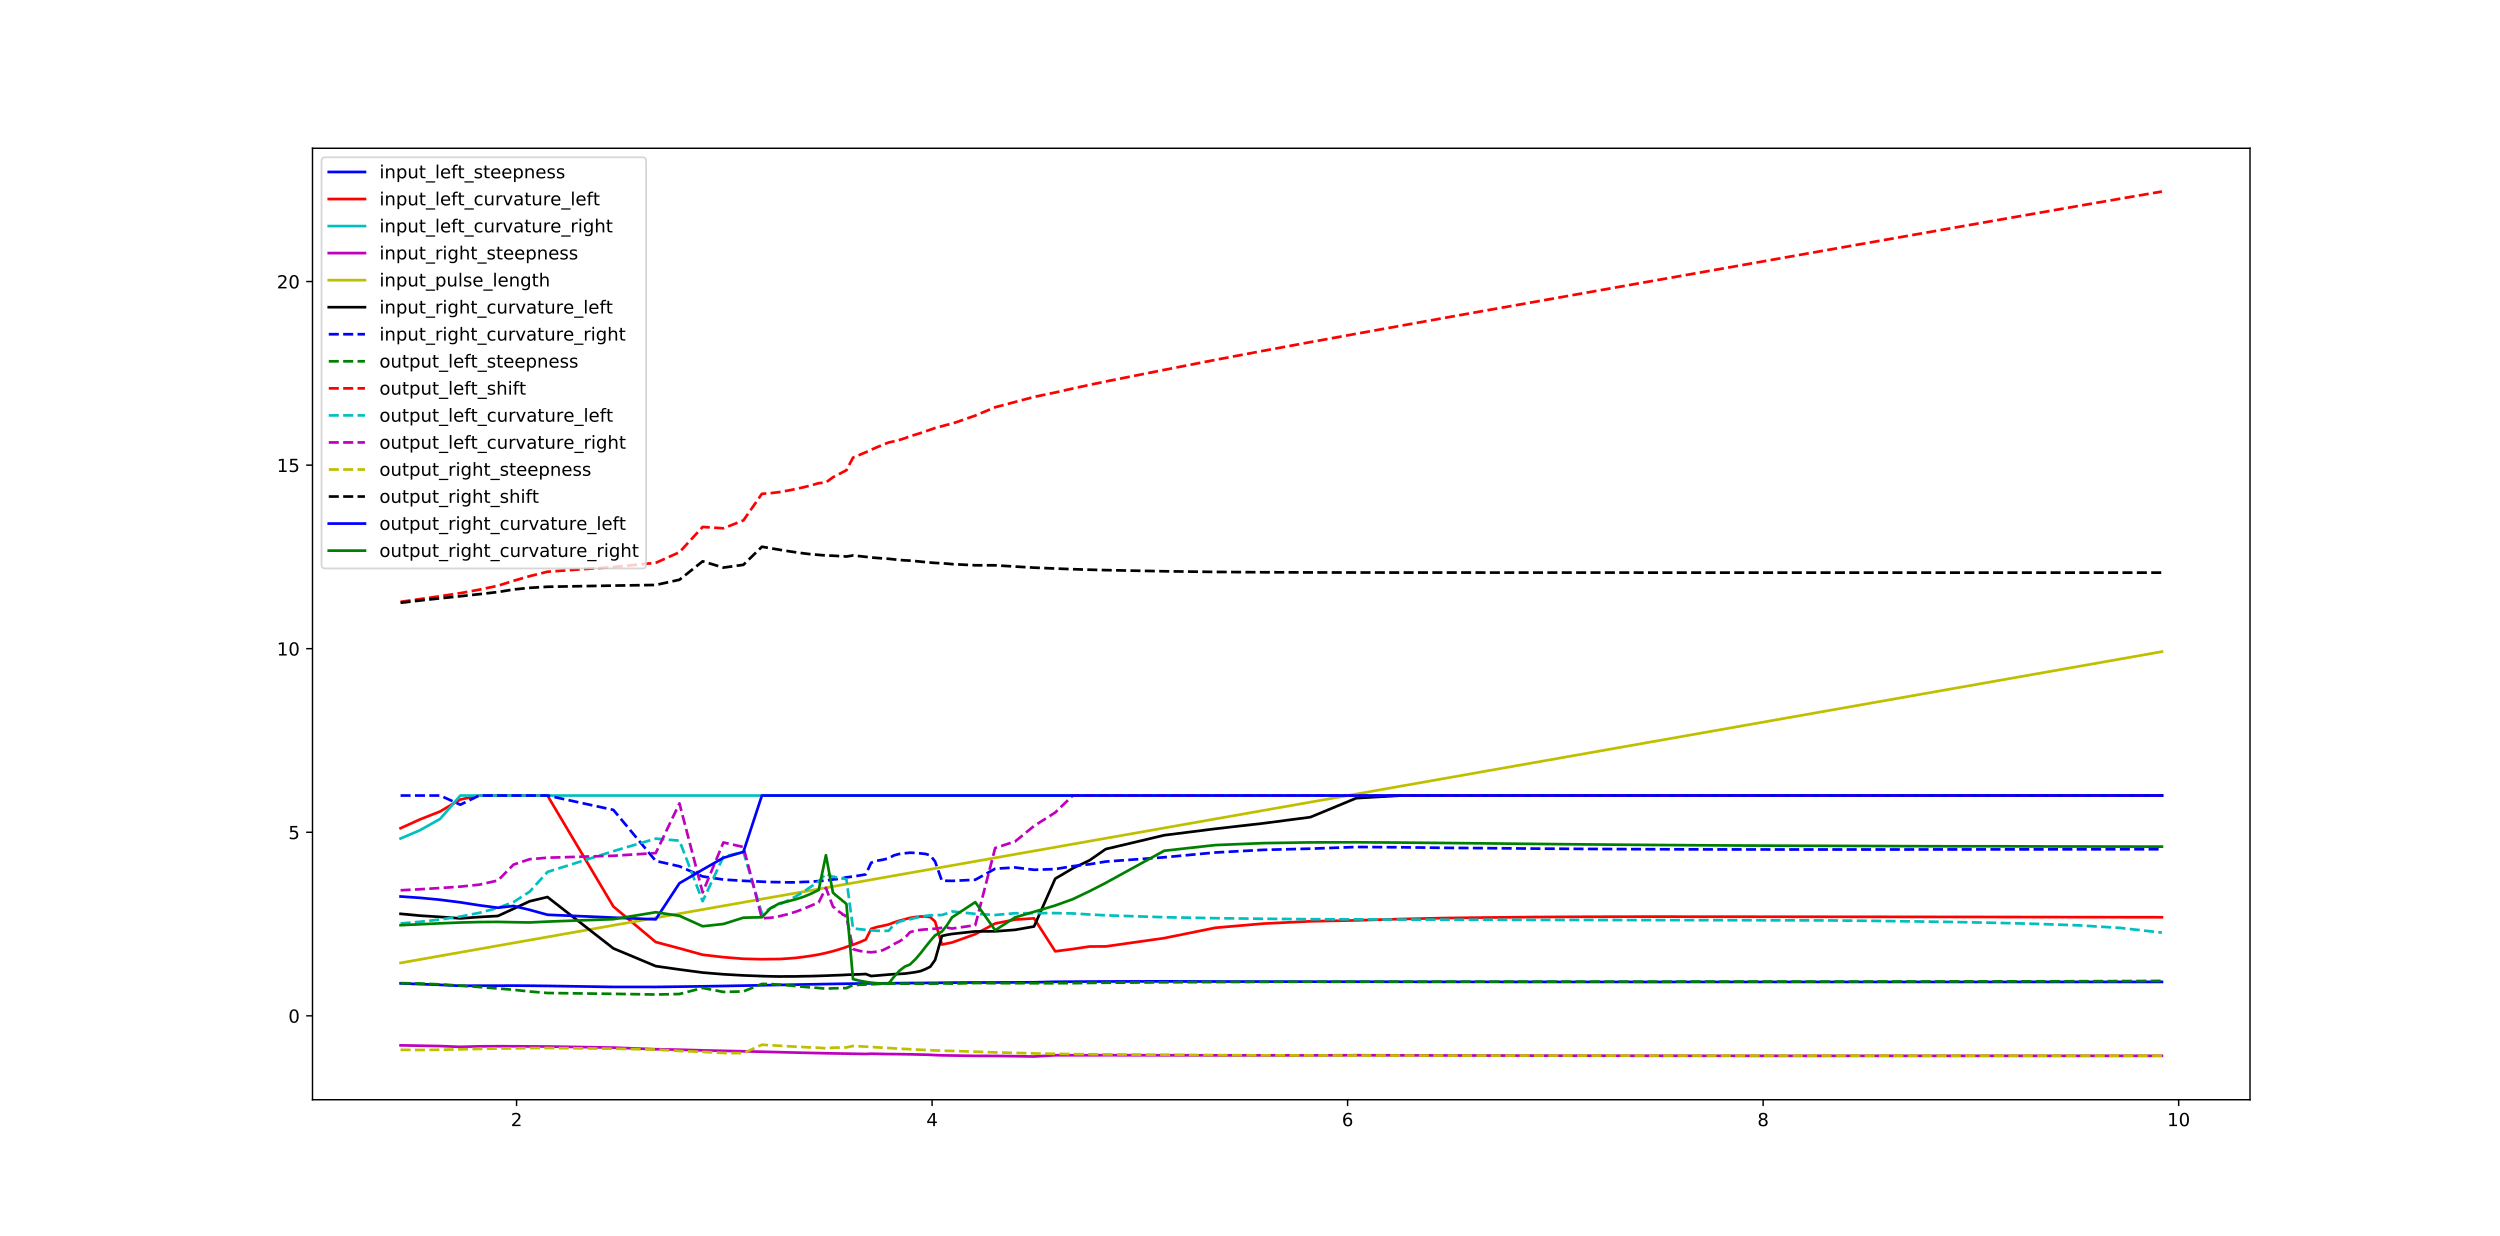 <?xml version="1.0" encoding="utf-8" standalone="no"?>
<!DOCTYPE svg PUBLIC "-//W3C//DTD SVG 1.1//EN"
  "http://www.w3.org/Graphics/SVG/1.1/DTD/svg11.dtd">
<!-- Created with matplotlib (http://matplotlib.org/) -->
<svg height="683.28pt" version="1.1" viewBox="0 0 1382.4 683.28" width="1382.4pt" xmlns="http://www.w3.org/2000/svg" xmlns:xlink="http://www.w3.org/1999/xlink">
 <defs>
  <style type="text/css">
*{stroke-linecap:butt;stroke-linejoin:round;}
  </style>
 </defs>
 <g id="figure_1">
  <g id="patch_1">
   <path d="M 0 683.28 
L 1382.4 683.28 
L 1382.4 0 
L 0 0 
z
" style="fill:#ffffff;"/>
  </g>
  <g id="axes_1">
   <g id="patch_2">
    <path d="M 172.8 608.119 
L 1244.16 608.119 
L 1244.16 81.994 
L 172.8 81.994 
z
" style="fill:#ffffff;"/>
   </g>
   <g id="matplotlib.axis_1">
    <g id="xtick_1">
     <g id="line2d_1">
      <defs>
       <path d="M 0 0 
L 0 3.5 
" id="md6ed0f0acc" style="stroke:#000000;stroke-width:0.8;"/>
      </defs>
      <g>
       <use style="stroke:#000000;stroke-width:0.8;" x="285.636" xlink:href="#md6ed0f0acc" y="608.119"/>
      </g>
     </g>
     <g id="text_1">
      <!-- 2 -->
      <defs>
       <path d="M 19.188 8.297 
L 53.609 8.297 
L 53.609 0 
L 7.328 0 
L 7.328 8.297 
Q 12.938 14.109 22.625 23.891 
Q 32.328 33.688 34.812 36.531 
Q 39.547 41.844 41.422 45.531 
Q 43.312 49.219 43.312 52.781 
Q 43.312 58.594 39.234 62.25 
Q 35.156 65.922 28.609 65.922 
Q 23.969 65.922 18.812 64.312 
Q 13.672 62.703 7.812 59.422 
L 7.812 69.391 
Q 13.766 71.781 18.938 73 
Q 24.125 74.219 28.422 74.219 
Q 39.75 74.219 46.484 68.547 
Q 53.219 62.891 53.219 53.422 
Q 53.219 48.922 51.531 44.891 
Q 49.859 40.875 45.406 35.406 
Q 44.188 33.984 37.641 27.219 
Q 31.109 20.453 19.188 8.297 
z
" id="DejaVuSans-32"/>
      </defs>
      <g transform="translate(282.454 622.718)scale(0.1 -0.1)">
       <use xlink:href="#DejaVuSans-32"/>
      </g>
     </g>
    </g>
    <g id="xtick_2">
     <g id="line2d_2">
      <g>
       <use style="stroke:#000000;stroke-width:0.8;" x="515.405" xlink:href="#md6ed0f0acc" y="608.119"/>
      </g>
     </g>
     <g id="text_2">
      <!-- 4 -->
      <defs>
       <path d="M 37.797 64.312 
L 12.891 25.391 
L 37.797 25.391 
z
M 35.203 72.906 
L 47.609 72.906 
L 47.609 25.391 
L 58.016 25.391 
L 58.016 17.188 
L 47.609 17.188 
L 47.609 0 
L 37.797 0 
L 37.797 17.188 
L 4.891 17.188 
L 4.891 26.703 
z
" id="DejaVuSans-34"/>
      </defs>
      <g transform="translate(512.224 622.718)scale(0.1 -0.1)">
       <use xlink:href="#DejaVuSans-34"/>
      </g>
     </g>
    </g>
    <g id="xtick_3">
     <g id="line2d_3">
      <g>
       <use style="stroke:#000000;stroke-width:0.8;" x="745.174" xlink:href="#md6ed0f0acc" y="608.119"/>
      </g>
     </g>
     <g id="text_3">
      <!-- 6 -->
      <defs>
       <path d="M 33.016 40.375 
Q 26.375 40.375 22.484 35.828 
Q 18.609 31.297 18.609 23.391 
Q 18.609 15.531 22.484 10.953 
Q 26.375 6.391 33.016 6.391 
Q 39.656 6.391 43.531 10.953 
Q 47.406 15.531 47.406 23.391 
Q 47.406 31.297 43.531 35.828 
Q 39.656 40.375 33.016 40.375 
z
M 52.594 71.297 
L 52.594 62.312 
Q 48.875 64.062 45.094 64.984 
Q 41.312 65.922 37.594 65.922 
Q 27.828 65.922 22.672 59.328 
Q 17.531 52.734 16.797 39.406 
Q 19.672 43.656 24.016 45.922 
Q 28.375 48.188 33.594 48.188 
Q 44.578 48.188 50.953 41.516 
Q 57.328 34.859 57.328 23.391 
Q 57.328 12.156 50.688 5.359 
Q 44.047 -1.422 33.016 -1.422 
Q 20.359 -1.422 13.672 8.266 
Q 6.984 17.969 6.984 36.375 
Q 6.984 53.656 15.188 63.938 
Q 23.391 74.219 37.203 74.219 
Q 40.922 74.219 44.703 73.484 
Q 48.484 72.75 52.594 71.297 
z
" id="DejaVuSans-36"/>
      </defs>
      <g transform="translate(741.993 622.718)scale(0.1 -0.1)">
       <use xlink:href="#DejaVuSans-36"/>
      </g>
     </g>
    </g>
    <g id="xtick_4">
     <g id="line2d_4">
      <g>
       <use style="stroke:#000000;stroke-width:0.8;" x="974.943" xlink:href="#md6ed0f0acc" y="608.119"/>
      </g>
     </g>
     <g id="text_4">
      <!-- 8 -->
      <defs>
       <path d="M 31.781 34.625 
Q 24.75 34.625 20.719 30.859 
Q 16.703 27.094 16.703 20.516 
Q 16.703 13.922 20.719 10.156 
Q 24.75 6.391 31.781 6.391 
Q 38.812 6.391 42.859 10.172 
Q 46.922 13.969 46.922 20.516 
Q 46.922 27.094 42.891 30.859 
Q 38.875 34.625 31.781 34.625 
z
M 21.922 38.812 
Q 15.578 40.375 12.031 44.719 
Q 8.5 49.078 8.5 55.328 
Q 8.5 64.062 14.719 69.141 
Q 20.953 74.219 31.781 74.219 
Q 42.672 74.219 48.875 69.141 
Q 55.078 64.062 55.078 55.328 
Q 55.078 49.078 51.531 44.719 
Q 48 40.375 41.703 38.812 
Q 48.828 37.156 52.797 32.312 
Q 56.781 27.484 56.781 20.516 
Q 56.781 9.906 50.312 4.234 
Q 43.844 -1.422 31.781 -1.422 
Q 19.734 -1.422 13.25 4.234 
Q 6.781 9.906 6.781 20.516 
Q 6.781 27.484 10.781 32.312 
Q 14.797 37.156 21.922 38.812 
z
M 18.312 54.391 
Q 18.312 48.734 21.844 45.562 
Q 25.391 42.391 31.781 42.391 
Q 38.141 42.391 41.719 45.562 
Q 45.312 48.734 45.312 54.391 
Q 45.312 60.062 41.719 63.234 
Q 38.141 66.406 31.781 66.406 
Q 25.391 66.406 21.844 63.234 
Q 18.312 60.062 18.312 54.391 
z
" id="DejaVuSans-38"/>
      </defs>
      <g transform="translate(971.762 622.718)scale(0.1 -0.1)">
       <use xlink:href="#DejaVuSans-38"/>
      </g>
     </g>
    </g>
    <g id="xtick_5">
     <g id="line2d_5">
      <g>
       <use style="stroke:#000000;stroke-width:0.8;" x="1204.713" xlink:href="#md6ed0f0acc" y="608.119"/>
      </g>
     </g>
     <g id="text_5">
      <!-- 10 -->
      <defs>
       <path d="M 12.406 8.297 
L 28.516 8.297 
L 28.516 63.922 
L 10.984 60.406 
L 10.984 69.391 
L 28.422 72.906 
L 38.281 72.906 
L 38.281 8.297 
L 54.391 8.297 
L 54.391 0 
L 12.406 0 
z
" id="DejaVuSans-31"/>
       <path d="M 31.781 66.406 
Q 24.172 66.406 20.328 58.906 
Q 16.5 51.422 16.5 36.375 
Q 16.5 21.391 20.328 13.891 
Q 24.172 6.391 31.781 6.391 
Q 39.453 6.391 43.281 13.891 
Q 47.125 21.391 47.125 36.375 
Q 47.125 51.422 43.281 58.906 
Q 39.453 66.406 31.781 66.406 
z
M 31.781 74.219 
Q 44.047 74.219 50.516 64.516 
Q 56.984 54.828 56.984 36.375 
Q 56.984 17.969 50.516 8.266 
Q 44.047 -1.422 31.781 -1.422 
Q 19.531 -1.422 13.062 8.266 
Q 6.594 17.969 6.594 36.375 
Q 6.594 54.828 13.062 64.516 
Q 19.531 74.219 31.781 74.219 
z
" id="DejaVuSans-30"/>
      </defs>
      <g transform="translate(1198.35 622.718)scale(0.1 -0.1)">
       <use xlink:href="#DejaVuSans-31"/>
       <use x="63.623" xlink:href="#DejaVuSans-30"/>
      </g>
     </g>
    </g>
   </g>
   <g id="matplotlib.axis_2">
    <g id="ytick_1">
     <g id="line2d_6">
      <defs>
       <path d="M 0 0 
L -3.5 0 
" id="m09da2cdf6c" style="stroke:#000000;stroke-width:0.8;"/>
      </defs>
      <g>
       <use style="stroke:#000000;stroke-width:0.8;" x="172.8" xlink:href="#m09da2cdf6c" y="561.713"/>
      </g>
     </g>
     <g id="text_6">
      <!-- 0 -->
      <g transform="translate(159.438 565.512)scale(0.1 -0.1)">
       <use xlink:href="#DejaVuSans-30"/>
      </g>
     </g>
    </g>
    <g id="ytick_2">
     <g id="line2d_7">
      <g>
       <use style="stroke:#000000;stroke-width:0.8;" x="172.8" xlink:href="#m09da2cdf6c" y="460.205"/>
      </g>
     </g>
     <g id="text_7">
      <!-- 5 -->
      <defs>
       <path d="M 10.797 72.906 
L 49.516 72.906 
L 49.516 64.594 
L 19.828 64.594 
L 19.828 46.734 
Q 21.969 47.469 24.109 47.828 
Q 26.266 48.188 28.422 48.188 
Q 40.625 48.188 47.75 41.5 
Q 54.891 34.812 54.891 23.391 
Q 54.891 11.625 47.562 5.094 
Q 40.234 -1.422 26.906 -1.422 
Q 22.312 -1.422 17.547 -0.641 
Q 12.797 0.141 7.719 1.703 
L 7.719 11.625 
Q 12.109 9.234 16.797 8.062 
Q 21.484 6.891 26.703 6.891 
Q 35.156 6.891 40.078 11.328 
Q 45.016 15.766 45.016 23.391 
Q 45.016 31 40.078 35.438 
Q 35.156 39.891 26.703 39.891 
Q 22.75 39.891 18.812 39.016 
Q 14.891 38.141 10.797 36.281 
z
" id="DejaVuSans-35"/>
      </defs>
      <g transform="translate(159.438 464.004)scale(0.1 -0.1)">
       <use xlink:href="#DejaVuSans-35"/>
      </g>
     </g>
    </g>
    <g id="ytick_3">
     <g id="line2d_8">
      <g>
       <use style="stroke:#000000;stroke-width:0.8;" x="172.8" xlink:href="#m09da2cdf6c" y="358.697"/>
      </g>
     </g>
     <g id="text_8">
      <!-- 10 -->
      <g transform="translate(153.075 362.497)scale(0.1 -0.1)">
       <use xlink:href="#DejaVuSans-31"/>
       <use x="63.623" xlink:href="#DejaVuSans-30"/>
      </g>
     </g>
    </g>
    <g id="ytick_4">
     <g id="line2d_9">
      <g>
       <use style="stroke:#000000;stroke-width:0.8;" x="172.8" xlink:href="#m09da2cdf6c" y="257.19"/>
      </g>
     </g>
     <g id="text_9">
      <!-- 15 -->
      <g transform="translate(153.075 260.989)scale(0.1 -0.1)">
       <use xlink:href="#DejaVuSans-31"/>
       <use x="63.623" xlink:href="#DejaVuSans-35"/>
      </g>
     </g>
    </g>
    <g id="ytick_5">
     <g id="line2d_10">
      <g>
       <use style="stroke:#000000;stroke-width:0.8;" x="172.8" xlink:href="#m09da2cdf6c" y="155.682"/>
      </g>
     </g>
     <g id="text_10">
      <!-- 20 -->
      <g transform="translate(153.075 159.481)scale(0.1 -0.1)">
       <use xlink:href="#DejaVuSans-32"/>
       <use x="63.623" xlink:href="#DejaVuSans-30"/>
      </g>
     </g>
    </g>
   </g>
   <g id="line2d_11">
    <path clip-path="url(#pab7ba4a2fd)" d="M 221.498 543.764 
L 232.252 544.167 
L 243.36 544.585 
L 254.545 545.112 
L 264.976 545.032 
L 275.333 545.048 
L 283.989 544.999 
L 292.864 545.064 
L 302.723 545.178 
L 339.17 545.736 
L 362.602 545.742 
L 375.713 545.579 
L 388.535 545.401 
L 400.003 545.214 
L 411.071 545.011 
L 421.299 544.82 
L 426.171 544.723 
L 431.054 544.627 
L 435.584 544.54 
L 440.107 544.451 
L 444.39 544.369 
L 448.61 544.289 
L 452.717 544.212 
L 456.701 544.14 
L 460.574 544.072 
L 460.957 544.066 
L 461.341 544.059 
L 461.715 544.053 
L 462.097 544.047 
L 462.478 544.041 
L 462.859 544.034 
L 463.238 544.028 
L 463.617 544.022 
L 463.995 544.016 
L 464.344 544.012 
L 464.721 544.006 
L 465.097 544 
L 465.472 543.994 
L 465.847 543.988 
L 466.221 543.982 
L 466.595 543.976 
L 466.968 543.971 
L 467.287 543.965 
L 467.657 543.96 
L 468.026 543.954 
L 471.679 543.901 
L 475.303 543.856 
L 478.746 543.813 
L 481.72 543.821 
L 484.929 543.781 
L 488.206 543.738 
L 491.374 543.699 
L 494.287 543.666 
L 497.308 543.634 
L 500.336 543.605 
L 503.167 543.583 
L 506.13 543.559 
L 509.025 543.537 
L 511.693 543.521 
L 514.414 543.507 
L 517.074 543.503 
L 520.835 543.415 
L 523.638 543.388 
L 526.438 543.358 
L 539.294 543.275 
L 550.287 543.271 
L 561.317 543.225 
L 571.779 543.17 
L 583.505 542.879 
L 593.214 542.822 
L 602.471 542.767 
L 611.429 542.718 
L 643.755 542.645 
L 672.008 542.736 
L 698.744 542.783 
L 724.629 542.824 
L 749.913 542.845 
L 774.617 542.889 
L 798.994 542.925 
L 823.158 542.931 
L 847.101 542.957 
L 870.819 542.968 
L 894.393 542.975 
L 917.853 542.978 
L 941.288 542.97 
L 964.575 542.97 
L 987.794 542.97 
L 1010.963 542.97 
L 1034.093 542.969 
L 1057.197 542.968 
L 1080.274 542.967 
L 1103.299 542.965 
L 1126.384 542.962 
L 1149.421 542.959 
L 1172.446 542.956 
L 1195.462 542.954 
" style="fill:none;stroke:#0000ff;stroke-linecap:square;stroke-width:1.5;"/>
   </g>
   <g id="line2d_12">
    <path clip-path="url(#pab7ba4a2fd)" d="M 221.498 457.963 
L 232.252 453.085 
L 243.36 448.708 
L 254.545 442.077 
L 264.976 439.904 
L 275.333 439.904 
L 283.989 439.904 
L 292.864 439.904 
L 302.723 439.904 
L 339.17 501.275 
L 362.602 520.915 
L 375.713 524.393 
L 388.535 527.942 
L 400.003 529.275 
L 411.071 530.177 
L 421.299 530.412 
L 426.171 530.337 
L 431.054 530.305 
L 435.584 530.022 
L 440.107 529.668 
L 444.39 529.13 
L 448.61 528.518 
L 452.717 527.808 
L 456.701 526.953 
L 460.574 525.97 
L 460.957 525.869 
L 461.341 525.763 
L 461.715 525.634 
L 462.097 525.535 
L 462.478 525.427 
L 462.859 525.323 
L 463.238 525.218 
L 463.617 525.107 
L 463.995 525.001 
L 464.344 524.84 
L 464.721 524.732 
L 465.097 524.62 
L 465.472 524.508 
L 465.847 524.396 
L 466.221 524.282 
L 466.595 524.169 
L 466.968 524.055 
L 467.287 523.861 
L 467.657 523.747 
L 468.026 523.628 
L 471.679 522.404 
L 475.303 521.05 
L 478.746 519.555 
L 481.72 513.598 
L 484.929 512.606 
L 488.206 511.933 
L 491.374 511.195 
L 494.287 510.073 
L 497.308 509.12 
L 500.336 508.323 
L 503.167 507.553 
L 506.13 507.077 
L 509.025 506.794 
L 511.693 506.764 
L 514.414 507.158 
L 517.074 509.588 
L 520.835 522.306 
L 523.638 521.72 
L 526.438 521.168 
L 539.294 516.55 
L 550.287 510.669 
L 561.317 508.492 
L 571.779 507.818 
L 583.505 526.042 
L 593.214 524.768 
L 602.471 523.383 
L 611.429 523.33 
L 643.755 518.741 
L 672.008 513.029 
L 698.744 510.708 
L 724.629 509.447 
L 749.913 508.927 
L 774.617 508.18 
L 798.994 507.635 
L 823.158 507.338 
L 847.101 507.097 
L 870.819 506.96 
L 894.393 506.886 
L 917.853 506.858 
L 941.288 506.897 
L 964.575 506.906 
L 987.794 506.921 
L 1010.963 506.947 
L 1034.093 506.971 
L 1057.197 507.003 
L 1080.274 507.034 
L 1103.299 507.066 
L 1126.384 507.112 
L 1149.421 507.148 
L 1172.446 507.182 
L 1195.462 507.21 
" style="fill:none;stroke:#ff0000;stroke-linecap:square;stroke-width:1.5;"/>
   </g>
   <g id="line2d_13">
    <path clip-path="url(#pab7ba4a2fd)" d="M 221.498 463.666 
L 232.252 459.07 
L 243.36 452.829 
L 254.545 439.904 
L 264.976 439.904 
L 275.333 439.904 
L 283.989 439.904 
L 292.864 439.904 
L 302.723 439.904 
L 339.17 439.904 
L 362.602 439.904 
L 375.713 439.904 
L 388.535 439.904 
L 400.003 439.904 
L 411.071 439.904 
L 421.299 439.904 
L 426.171 439.904 
L 431.054 439.904 
L 435.584 439.904 
L 440.107 439.904 
L 444.39 439.904 
L 448.61 439.904 
L 452.717 439.904 
L 456.701 439.904 
L 460.574 439.904 
L 460.957 439.904 
L 461.341 439.904 
L 461.715 439.904 
L 462.097 439.904 
L 462.478 439.904 
L 462.859 439.904 
L 463.238 439.904 
L 463.617 439.904 
L 463.995 439.904 
L 464.344 439.904 
L 464.721 439.904 
L 465.097 439.904 
L 465.472 439.904 
L 465.847 439.904 
L 466.221 439.904 
L 466.595 439.904 
L 466.968 439.904 
L 467.287 439.904 
L 467.657 439.904 
L 468.026 439.904 
L 471.679 439.904 
L 475.303 439.904 
L 478.746 439.904 
L 481.72 439.904 
L 484.929 439.904 
L 488.206 439.904 
L 491.374 439.904 
L 494.287 439.904 
L 497.308 439.904 
L 500.336 439.904 
L 503.167 439.904 
L 506.13 439.904 
L 509.025 439.904 
L 511.693 439.904 
L 514.414 439.904 
L 517.074 439.904 
L 520.835 439.904 
L 523.638 439.904 
L 526.438 439.904 
L 539.294 439.904 
L 550.287 439.904 
L 561.317 439.904 
L 571.779 439.904 
L 583.505 439.904 
L 593.214 439.904 
L 602.471 439.904 
L 611.429 439.904 
L 643.755 439.904 
L 672.008 439.904 
L 698.744 439.904 
L 724.629 439.904 
L 749.913 439.904 
L 774.617 439.904 
L 798.994 439.904 
L 823.158 439.904 
L 847.101 439.904 
L 870.819 439.904 
L 894.393 439.904 
L 917.853 439.904 
L 941.288 439.904 
L 964.575 439.904 
L 987.794 439.904 
L 1010.963 439.904 
L 1034.093 439.904 
L 1057.197 439.904 
L 1080.274 439.904 
L 1103.299 439.904 
L 1126.384 439.904 
L 1149.421 439.904 
L 1172.446 439.904 
L 1195.462 439.904 
" style="fill:none;stroke:#00bfbf;stroke-linecap:square;stroke-width:1.5;"/>
   </g>
   <g id="line2d_14">
    <path clip-path="url(#pab7ba4a2fd)" d="M 221.498 578.033 
L 232.252 578.23 
L 243.36 578.432 
L 254.545 578.869 
L 264.976 578.583 
L 275.333 578.533 
L 283.989 578.544 
L 292.864 578.624 
L 302.723 578.673 
L 339.17 579.281 
L 362.602 580.18 
L 375.713 580.435 
L 388.535 580.797 
L 400.003 581.072 
L 411.071 581.314 
L 421.299 581.57 
L 426.171 581.693 
L 431.054 581.813 
L 435.584 581.931 
L 440.107 582.04 
L 444.39 582.138 
L 448.61 582.24 
L 452.717 582.325 
L 456.701 582.412 
L 460.574 582.482 
L 460.957 582.489 
L 461.341 582.496 
L 461.715 582.505 
L 462.097 582.513 
L 462.478 582.519 
L 462.859 582.527 
L 463.238 582.534 
L 463.617 582.541 
L 463.995 582.548 
L 464.344 582.553 
L 464.721 582.56 
L 465.097 582.567 
L 465.472 582.574 
L 465.847 582.581 
L 466.221 582.588 
L 466.595 582.595 
L 466.968 582.602 
L 467.287 582.598 
L 467.657 582.605 
L 468.026 582.611 
L 471.679 582.679 
L 475.303 582.742 
L 478.746 582.794 
L 481.72 582.659 
L 484.929 582.719 
L 488.206 582.795 
L 491.374 582.86 
L 494.287 582.872 
L 497.308 582.91 
L 500.336 582.957 
L 503.167 582.994 
L 506.13 583.059 
L 509.025 583.134 
L 511.693 583.189 
L 514.414 583.273 
L 517.074 583.429 
L 520.835 583.568 
L 523.638 583.609 
L 526.438 583.661 
L 539.294 583.852 
L 550.287 583.892 
L 561.317 584.032 
L 571.779 584.204 
L 583.505 583.512 
L 593.214 583.506 
L 602.471 583.521 
L 611.429 583.481 
L 643.755 583.532 
L 672.008 583.57 
L 698.744 583.585 
L 724.629 583.589 
L 749.913 583.508 
L 774.617 583.565 
L 798.994 583.629 
L 823.158 583.675 
L 847.101 583.719 
L 870.819 583.753 
L 894.393 583.779 
L 917.853 583.799 
L 941.288 583.814 
L 964.575 583.824 
L 987.794 583.831 
L 1010.963 583.835 
L 1034.093 583.838 
L 1057.197 583.84 
L 1080.274 583.84 
L 1103.299 583.839 
L 1126.384 583.838 
L 1149.421 583.837 
L 1172.446 583.835 
L 1195.462 583.833 
" style="fill:none;stroke:#bf00bf;stroke-linecap:square;stroke-width:1.5;"/>
   </g>
   <g id="line2d_15">
    <path clip-path="url(#pab7ba4a2fd)" d="M 221.498 532.444 
L 232.252 530.543 
L 243.36 528.58 
L 254.545 526.604 
L 264.976 524.761 
L 275.333 522.93 
L 283.989 521.401 
L 292.864 519.832 
L 302.723 518.09 
L 339.17 511.65 
L 362.602 507.509 
L 375.713 505.192 
L 388.535 502.926 
L 400.003 500.9 
L 411.071 498.944 
L 421.299 497.136 
L 426.171 496.275 
L 431.054 495.412 
L 435.584 494.612 
L 440.107 493.813 
L 444.39 493.056 
L 448.61 492.31 
L 452.717 491.584 
L 456.701 490.88 
L 460.574 490.196 
L 460.957 490.128 
L 461.341 490.06 
L 461.715 489.994 
L 462.097 489.927 
L 462.478 489.86 
L 462.859 489.792 
L 463.238 489.725 
L 463.617 489.658 
L 463.995 489.592 
L 464.344 489.53 
L 464.721 489.463 
L 465.097 489.397 
L 465.472 489.33 
L 465.847 489.264 
L 466.221 489.198 
L 466.595 489.132 
L 466.968 489.066 
L 467.287 489.01 
L 467.657 488.944 
L 468.026 488.879 
L 471.679 488.234 
L 475.303 487.593 
L 478.746 486.985 
L 481.72 486.459 
L 484.929 485.892 
L 488.206 485.313 
L 491.374 484.753 
L 494.287 484.238 
L 497.308 483.705 
L 500.336 483.17 
L 503.167 482.669 
L 506.13 482.146 
L 509.025 481.634 
L 511.693 481.163 
L 514.414 480.682 
L 517.074 480.212 
L 520.835 479.547 
L 523.638 479.052 
L 526.438 478.557 
L 539.294 476.285 
L 550.287 474.342 
L 561.317 472.393 
L 571.779 470.545 
L 583.505 468.473 
L 593.214 466.757 
L 602.471 465.121 
L 611.429 463.538 
L 643.755 457.826 
L 672.008 452.833 
L 698.744 448.108 
L 724.629 443.534 
L 749.913 439.066 
L 774.617 434.701 
L 798.994 430.393 
L 823.158 426.123 
L 847.101 421.892 
L 870.819 417.701 
L 894.393 413.535 
L 917.853 409.389 
L 941.288 405.248 
L 964.575 401.133 
L 987.794 397.03 
L 1010.963 392.935 
L 1034.093 388.848 
L 1057.197 384.765 
L 1080.274 380.687 
L 1103.299 376.618 
L 1126.384 372.539 
L 1149.421 368.468 
L 1172.446 364.399 
L 1195.462 360.332 
" style="fill:none;stroke:#bfbf00;stroke-linecap:square;stroke-width:1.5;"/>
   </g>
   <g id="line2d_16">
    <path clip-path="url(#pab7ba4a2fd)" d="M 221.498 505.305 
L 232.252 506.323 
L 243.36 507.009 
L 254.545 507.831 
L 264.976 507.071 
L 275.333 506.488 
L 283.989 502.496 
L 292.864 498.371 
L 302.723 496.011 
L 339.17 524.436 
L 362.602 534.229 
L 375.713 536.09 
L 388.535 537.793 
L 400.003 538.739 
L 411.071 539.365 
L 421.299 539.756 
L 426.171 539.883 
L 431.054 539.968 
L 435.584 539.922 
L 440.107 539.917 
L 444.39 539.819 
L 448.61 539.756 
L 452.717 539.622 
L 456.701 539.509 
L 460.574 539.341 
L 460.957 539.326 
L 461.341 539.312 
L 461.715 539.315 
L 462.097 539.299 
L 462.478 539.284 
L 462.859 539.269 
L 463.238 539.253 
L 463.617 539.239 
L 463.995 539.224 
L 464.344 539.206 
L 464.721 539.19 
L 465.097 539.176 
L 465.472 539.161 
L 465.847 539.146 
L 466.221 539.132 
L 466.595 539.116 
L 466.968 539.102 
L 467.287 539.053 
L 467.657 539.037 
L 468.026 539.022 
L 471.679 538.882 
L 475.303 538.77 
L 478.746 538.602 
L 481.72 539.711 
L 484.929 539.445 
L 488.206 539.161 
L 491.374 538.892 
L 494.287 538.674 
L 497.308 538.546 
L 500.336 538.356 
L 503.167 537.987 
L 506.13 537.569 
L 509.025 536.988 
L 511.693 535.912 
L 514.414 534.543 
L 517.074 530.801 
L 520.835 517.544 
L 523.638 516.919 
L 526.438 516.439 
L 539.294 515.031 
L 550.287 514.985 
L 561.317 514.163 
L 571.779 512.322 
L 583.505 485.873 
L 593.214 480.143 
L 602.471 475.722 
L 611.429 469.501 
L 643.755 461.847 
L 672.008 458.285 
L 698.744 455.232 
L 724.629 451.84 
L 749.913 441.353 
L 774.617 439.904 
L 798.994 439.904 
L 823.158 439.904 
L 847.101 439.904 
L 870.819 439.904 
L 894.393 439.904 
L 917.853 439.904 
L 941.288 439.904 
L 964.575 439.904 
L 987.794 439.904 
L 1010.963 439.904 
L 1034.093 439.904 
L 1057.197 439.904 
L 1080.274 439.904 
L 1103.299 439.904 
L 1126.384 439.904 
L 1149.421 439.904 
L 1172.446 439.904 
L 1195.462 439.904 
" style="fill:none;stroke:#000000;stroke-linecap:square;stroke-width:1.5;"/>
   </g>
   <g id="line2d_17">
    <path clip-path="url(#pab7ba4a2fd)" d="M 221.498 439.904 
L 232.252 439.904 
L 243.36 439.904 
L 254.545 444.971 
L 264.976 439.904 
L 275.333 439.904 
L 283.989 439.904 
L 292.864 439.904 
L 302.723 439.904 
L 339.17 447.844 
L 362.602 476.062 
L 375.713 479.041 
L 388.535 484.64 
L 400.003 486.363 
L 411.071 487.05 
L 421.299 487.529 
L 426.171 487.733 
L 431.054 487.802 
L 435.584 487.911 
L 440.107 487.903 
L 444.39 487.663 
L 448.61 487.549 
L 452.717 487.186 
L 456.701 486.89 
L 460.574 486.321 
L 460.957 486.269 
L 461.341 486.213 
L 461.715 486.249 
L 462.097 486.203 
L 462.478 486.142 
L 462.859 486.091 
L 463.238 486.038 
L 463.617 485.98 
L 463.995 485.927 
L 464.344 485.831 
L 464.721 485.778 
L 465.097 485.721 
L 465.472 485.663 
L 465.847 485.609 
L 466.221 485.551 
L 466.595 485.496 
L 466.968 485.44 
L 467.287 485.245 
L 467.657 485.19 
L 468.026 485.131 
L 471.679 484.67 
L 475.303 484.106 
L 478.746 483.504 
L 481.72 477.043 
L 484.929 475.957 
L 488.206 475.386 
L 491.374 474.623 
L 494.287 473 
L 497.308 472.179 
L 500.336 471.811 
L 503.167 471.518 
L 506.13 471.626 
L 509.025 471.896 
L 511.693 472.182 
L 514.414 472.925 
L 517.074 476.406 
L 520.835 487.087 
L 523.638 487.032 
L 526.438 487.1 
L 539.294 486.468 
L 550.287 480.366 
L 561.317 479.685 
L 571.779 480.966 
L 583.505 480.571 
L 593.214 478.954 
L 602.471 477.891 
L 611.429 476.419 
L 643.755 474.05 
L 672.008 471.404 
L 698.744 469.937 
L 724.629 469.284 
L 749.913 468.353 
L 774.617 468.52 
L 798.994 468.82 
L 823.158 469.005 
L 847.101 469.232 
L 870.819 469.381 
L 894.393 469.513 
L 917.853 469.608 
L 941.288 469.677 
L 964.575 469.717 
L 987.794 469.736 
L 1010.963 469.739 
L 1034.093 469.736 
L 1057.197 469.726 
L 1080.274 469.703 
L 1103.299 469.683 
L 1126.384 469.659 
L 1149.421 469.632 
L 1172.446 469.604 
L 1195.462 469.579 
" style="fill:none;stroke:#0000ff;stroke-dasharray:5.55,2.4;stroke-dashoffset:0;stroke-width:1.5;"/>
   </g>
   <g id="line2d_18">
    <path clip-path="url(#pab7ba4a2fd)" d="M 221.498 543.633 
L 232.252 543.839 
L 243.36 544.339 
L 254.545 545.01 
L 264.976 545.78 
L 275.333 546.59 
L 283.989 547.311 
L 292.864 548.264 
L 302.723 549.095 
L 339.17 549.56 
L 362.602 549.921 
L 375.713 549.652 
L 388.535 546.297 
L 400.003 548.498 
L 411.071 548.234 
L 421.299 544.073 
L 426.171 544.157 
L 431.054 544.46 
L 435.584 544.854 
L 440.107 545.264 
L 444.39 545.666 
L 448.61 546.041 
L 452.717 546.319 
L 456.701 546.702 
L 460.574 546.501 
L 460.957 546.501 
L 461.341 546.497 
L 461.715 546.478 
L 462.097 546.474 
L 462.478 546.47 
L 462.859 546.465 
L 463.238 546.46 
L 463.617 546.453 
L 463.995 546.446 
L 464.344 546.444 
L 464.721 546.437 
L 465.097 546.43 
L 465.472 546.423 
L 465.847 546.416 
L 466.221 546.408 
L 466.595 546.398 
L 466.968 546.389 
L 467.287 546.383 
L 467.657 546.378 
L 468.026 546.37 
L 471.679 544.689 
L 475.303 544.563 
L 478.746 544.435 
L 481.72 544.291 
L 484.929 544.141 
L 488.206 543.999 
L 491.374 543.872 
L 494.287 543.895 
L 497.308 543.92 
L 500.336 543.925 
L 503.167 543.921 
L 506.13 543.93 
L 509.025 543.946 
L 511.693 543.946 
L 514.414 543.929 
L 517.074 543.888 
L 520.835 543.815 
L 523.638 543.817 
L 526.438 543.91 
L 539.294 543.576 
L 550.287 543.67 
L 561.317 543.672 
L 571.779 543.679 
L 583.505 543.684 
L 593.214 543.647 
L 602.471 543.526 
L 611.429 543.426 
L 643.755 543.179 
L 672.008 543.038 
L 698.744 542.953 
L 724.629 542.891 
L 749.913 542.871 
L 774.617 542.837 
L 798.994 542.824 
L 823.158 542.823 
L 847.101 542.8 
L 870.819 542.793 
L 894.393 542.787 
L 917.853 542.781 
L 941.288 542.777 
L 964.575 542.772 
L 987.794 542.767 
L 1010.963 542.762 
L 1034.093 542.744 
L 1057.197 542.724 
L 1080.274 542.7 
L 1103.299 542.67 
L 1126.384 542.634 
L 1149.421 542.585 
L 1172.446 542.51 
L 1195.462 542.396 
" style="fill:none;stroke:#008000;stroke-dasharray:5.55,2.4;stroke-dashoffset:0;stroke-width:1.5;"/>
   </g>
   <g id="line2d_19">
    <path clip-path="url(#pab7ba4a2fd)" d="M 221.498 332.796 
L 232.252 331.28 
L 243.36 329.673 
L 254.545 327.978 
L 264.976 326.082 
L 275.333 323.892 
L 283.989 321.158 
L 292.864 318.591 
L 302.723 316.147 
L 339.17 313.532 
L 362.602 311.233 
L 375.713 305.346 
L 388.535 291.377 
L 400.003 292.12 
L 411.071 287.764 
L 421.299 273.064 
L 426.171 272.672 
L 431.054 272.098 
L 435.584 271.281 
L 440.107 270.398 
L 444.39 269.417 
L 448.61 268.361 
L 452.717 267.164 
L 456.701 266.797 
L 460.574 263.893 
L 460.957 263.703 
L 461.341 263.493 
L 461.715 263.271 
L 462.097 263.081 
L 462.478 262.892 
L 462.859 262.702 
L 463.238 262.511 
L 463.617 262.32 
L 463.995 262.129 
L 464.344 261.94 
L 464.721 261.75 
L 465.097 261.559 
L 465.472 261.368 
L 465.847 261.149 
L 466.221 260.959 
L 466.595 260.772 
L 466.968 260.582 
L 467.287 260.39 
L 467.657 260.201 
L 468.026 260.011 
L 471.679 253.035 
L 475.303 251.526 
L 478.746 250.092 
L 481.72 248.676 
L 484.929 247.298 
L 488.206 245.963 
L 491.374 244.676 
L 494.287 244.029 
L 497.308 243.269 
L 500.336 242.328 
L 503.167 241.254 
L 506.13 240.357 
L 509.025 239.467 
L 511.693 238.553 
L 514.414 237.616 
L 517.074 236.656 
L 520.835 235.673 
L 523.638 234.886 
L 526.438 234.285 
L 539.294 229.798 
L 550.287 225.195 
L 561.317 222.265 
L 571.779 219.485 
L 583.505 217.032 
L 593.214 214.824 
L 602.471 212.808 
L 611.429 210.941 
L 643.755 204.52 
L 672.008 198.991 
L 698.744 193.938 
L 724.629 189.164 
L 749.913 184.569 
L 774.617 180.109 
L 798.994 175.725 
L 823.158 171.425 
L 847.101 167.183 
L 870.819 162.966 
L 894.393 158.781 
L 917.853 154.622 
L 941.288 150.481 
L 964.575 146.359 
L 987.794 142.25 
L 1010.963 138.152 
L 1034.093 134.076 
L 1057.197 130.009 
L 1080.274 125.951 
L 1103.299 121.91 
L 1126.384 117.869 
L 1149.421 113.848 
L 1172.446 109.857 
L 1195.462 105.908 
" style="fill:none;stroke:#ff0000;stroke-dasharray:5.55,2.4;stroke-dashoffset:0;stroke-width:1.5;"/>
   </g>
   <g id="line2d_20">
    <path clip-path="url(#pab7ba4a2fd)" d="M 221.498 510.634 
L 232.252 509.703 
L 243.36 508.453 
L 254.545 506.833 
L 264.976 504.765 
L 275.333 502.041 
L 283.989 498.781 
L 292.864 493.092 
L 302.723 482.145 
L 339.17 470.658 
L 362.602 463.732 
L 375.713 464.855 
L 388.535 498.34 
L 400.003 473.735 
L 411.071 471.057 
L 421.299 505.183 
L 426.171 502.112 
L 431.054 500.062 
L 435.584 497.996 
L 440.107 495.65 
L 444.39 493.052 
L 448.61 490.159 
L 452.717 487.406 
L 456.701 483.151 
L 460.574 484.846 
L 460.957 484.821 
L 461.341 484.756 
L 461.715 484.995 
L 462.097 485.029 
L 462.478 485.063 
L 462.859 485.12 
L 463.238 485.178 
L 463.617 485.251 
L 463.995 485.336 
L 464.344 485.361 
L 464.721 485.47 
L 465.097 485.527 
L 465.472 485.646 
L 465.847 485.607 
L 466.221 485.713 
L 466.595 485.818 
L 466.968 485.946 
L 467.287 486.046 
L 467.657 486.117 
L 468.026 486.223 
L 471.679 513.317 
L 475.303 513.817 
L 478.746 514.146 
L 481.72 514.44 
L 484.929 514.662 
L 488.206 514.775 
L 491.374 514.683 
L 494.287 511.309 
L 497.308 509.658 
L 500.336 508.783 
L 503.167 508.323 
L 506.13 507.598 
L 509.025 506.936 
L 511.693 506.466 
L 514.414 506.151 
L 517.074 505.991 
L 520.835 505.96 
L 523.638 505.059 
L 526.438 503.988 
L 539.294 505.326 
L 550.287 505.939 
L 561.317 504.982 
L 571.779 504.933 
L 583.505 504.908 
L 593.214 505.098 
L 602.471 505.672 
L 611.429 506.145 
L 643.755 507.186 
L 672.008 507.722 
L 698.744 508.046 
L 724.629 508.289 
L 749.913 508.365 
L 774.617 508.503 
L 798.994 508.533 
L 823.158 508.57 
L 847.101 508.665 
L 870.819 508.711 
L 894.393 508.751 
L 917.853 508.792 
L 941.288 508.805 
L 964.575 508.856 
L 987.794 508.904 
L 1010.963 508.961 
L 1034.093 509.196 
L 1057.197 509.489 
L 1080.274 509.835 
L 1103.299 510.285 
L 1126.384 510.865 
L 1149.421 511.69 
L 1172.446 513.094 
L 1195.462 515.709 
" style="fill:none;stroke:#00bfbf;stroke-dasharray:5.55,2.4;stroke-dashoffset:0;stroke-width:1.5;"/>
   </g>
   <g id="line2d_21">
    <path clip-path="url(#pab7ba4a2fd)" d="M 221.498 492.287 
L 232.252 491.724 
L 243.36 491.054 
L 254.545 490.27 
L 264.976 489.192 
L 275.333 486.882 
L 283.989 478.074 
L 292.864 475.111 
L 302.723 474.271 
L 339.17 473.206 
L 362.602 471.708 
L 375.713 444.26 
L 388.535 493.487 
L 400.003 465.86 
L 411.071 468.358 
L 421.299 507.782 
L 426.171 507.49 
L 431.054 506.627 
L 435.584 505.516 
L 440.107 504.123 
L 444.39 502.54 
L 448.61 500.717 
L 452.717 499.013 
L 456.701 490.978 
L 460.574 501.283 
L 460.957 501.626 
L 461.341 501.847 
L 461.715 502.437 
L 462.097 502.741 
L 462.478 503.016 
L 462.859 503.298 
L 463.238 503.579 
L 463.617 503.861 
L 463.995 504.139 
L 464.344 504.392 
L 464.721 504.629 
L 465.097 504.878 
L 465.472 505.131 
L 465.847 505.673 
L 466.221 505.882 
L 466.595 505.82 
L 466.968 506.008 
L 467.287 506.489 
L 467.657 506.673 
L 468.026 506.851 
L 471.679 524.803 
L 475.303 525.816 
L 478.746 526.364 
L 481.72 526.593 
L 484.929 526.241 
L 488.206 525.384 
L 491.374 523.83 
L 494.287 522.059 
L 497.308 520.552 
L 500.336 518.632 
L 503.167 515.478 
L 506.13 514.569 
L 509.025 514.175 
L 511.693 513.934 
L 514.414 513.767 
L 517.074 513.507 
L 520.835 513.038 
L 523.638 512.928 
L 526.438 513.456 
L 539.294 511.601 
L 550.287 468.912 
L 561.317 465.287 
L 571.779 456.739 
L 583.505 449.267 
L 593.214 439.904 
L 602.471 439.904 
L 611.429 439.904 
L 643.755 439.904 
L 672.008 439.904 
L 698.744 439.904 
L 724.629 439.904 
L 749.913 439.904 
L 774.617 439.904 
L 798.994 439.904 
L 823.158 439.904 
L 847.101 439.904 
L 870.819 439.904 
L 894.393 439.904 
L 917.853 439.904 
L 941.288 439.904 
L 964.575 439.904 
L 987.794 439.904 
L 1010.963 439.904 
L 1034.093 439.904 
L 1057.197 439.904 
L 1080.274 439.904 
L 1103.299 439.904 
L 1126.384 439.904 
L 1149.421 439.904 
L 1172.446 439.904 
L 1195.462 439.904 
" style="fill:none;stroke:#bf00bf;stroke-dasharray:5.55,2.4;stroke-dashoffset:0;stroke-width:1.5;"/>
   </g>
   <g id="line2d_22">
    <path clip-path="url(#pab7ba4a2fd)" d="M 221.498 580.518 
L 232.252 580.602 
L 243.36 580.465 
L 254.545 580.24 
L 264.976 580.004 
L 275.333 579.807 
L 283.989 579.744 
L 292.864 579.55 
L 302.723 579.523 
L 339.17 579.901 
L 362.602 580.355 
L 375.713 581.139 
L 388.535 581.636 
L 400.003 582.267 
L 411.071 582.361 
L 421.299 577.705 
L 426.171 577.976 
L 431.054 578.26 
L 435.584 578.514 
L 440.107 578.764 
L 444.39 578.992 
L 448.61 579.197 
L 452.717 579.341 
L 456.701 579.695 
L 460.574 579.327 
L 460.957 579.32 
L 461.341 579.308 
L 461.715 579.287 
L 462.097 579.28 
L 462.478 579.273 
L 462.859 579.266 
L 463.238 579.259 
L 463.617 579.252 
L 463.995 579.244 
L 464.344 579.239 
L 464.721 579.233 
L 465.097 579.228 
L 465.472 579.221 
L 465.847 579.207 
L 466.221 579.202 
L 466.595 579.2 
L 466.968 579.195 
L 467.287 579.188 
L 467.657 579.185 
L 468.026 579.182 
L 471.679 578.376 
L 475.303 578.554 
L 478.746 578.75 
L 481.72 578.946 
L 484.929 579.136 
L 488.206 579.327 
L 491.374 579.507 
L 494.287 579.699 
L 497.308 579.877 
L 500.336 580.03 
L 503.167 580.17 
L 506.13 580.328 
L 509.025 580.478 
L 511.693 580.611 
L 514.414 580.733 
L 517.074 580.847 
L 520.835 580.97 
L 523.638 581.067 
L 526.438 581.129 
L 539.294 581.521 
L 550.287 581.934 
L 561.317 582.214 
L 571.779 582.501 
L 583.505 582.725 
L 593.214 582.882 
L 602.471 582.967 
L 611.429 583.036 
L 643.755 583.254 
L 672.008 583.436 
L 698.744 583.549 
L 724.629 583.608 
L 749.913 583.641 
L 774.617 583.661 
L 798.994 583.674 
L 823.158 583.682 
L 847.101 583.688 
L 870.819 583.693 
L 894.393 583.698 
L 917.853 583.703 
L 941.288 583.707 
L 964.575 583.71 
L 987.794 583.71 
L 1010.963 583.709 
L 1034.093 583.711 
L 1057.197 583.717 
L 1080.274 583.721 
L 1103.299 583.719 
L 1126.384 583.724 
L 1149.421 583.725 
L 1172.446 583.725 
L 1195.462 583.727 
" style="fill:none;stroke:#bfbf00;stroke-dasharray:5.55,2.4;stroke-dashoffset:0;stroke-width:1.5;"/>
   </g>
   <g id="line2d_23">
    <path clip-path="url(#pab7ba4a2fd)" d="M 221.498 333.286 
L 232.252 332.051 
L 243.36 330.842 
L 254.545 329.697 
L 264.976 328.551 
L 275.333 327.366 
L 283.989 325.962 
L 292.864 325.043 
L 302.723 324.463 
L 339.17 323.811 
L 362.602 323.46 
L 375.713 320.584 
L 388.535 310.386 
L 400.003 313.857 
L 411.071 312.323 
L 421.299 302.32 
L 426.171 303.154 
L 431.054 303.992 
L 435.584 304.729 
L 440.107 305.404 
L 444.39 305.993 
L 448.61 306.49 
L 452.717 306.826 
L 456.701 307.158 
L 460.574 307.291 
L 460.957 307.321 
L 461.341 307.326 
L 461.715 307.345 
L 462.097 307.371 
L 462.478 307.393 
L 462.859 307.417 
L 463.238 307.441 
L 463.617 307.465 
L 463.995 307.488 
L 464.344 307.515 
L 464.721 307.535 
L 465.097 307.559 
L 465.472 307.582 
L 465.847 307.629 
L 466.221 307.65 
L 466.595 307.637 
L 466.968 307.655 
L 467.287 307.712 
L 467.657 307.734 
L 468.026 307.755 
L 471.679 307.136 
L 475.303 307.524 
L 478.746 307.905 
L 481.72 308.246 
L 484.929 308.525 
L 488.206 308.777 
L 491.374 308.984 
L 494.287 309.307 
L 497.308 309.619 
L 500.336 309.864 
L 503.167 309.997 
L 506.13 310.27 
L 509.025 310.556 
L 511.693 310.822 
L 514.414 311.065 
L 517.074 311.279 
L 520.835 311.463 
L 523.638 311.675 
L 526.438 311.939 
L 539.294 312.581 
L 550.287 312.599 
L 561.317 313.28 
L 571.779 313.886 
L 583.505 314.37 
L 593.214 314.749 
L 602.471 315.027 
L 611.429 315.254 
L 643.755 315.891 
L 672.008 316.255 
L 698.744 316.447 
L 724.629 316.538 
L 749.913 316.582 
L 774.617 316.604 
L 798.994 316.615 
L 823.158 316.62 
L 847.101 316.624 
L 870.819 316.627 
L 894.393 316.629 
L 917.853 316.632 
L 941.288 316.634 
L 964.575 316.636 
L 987.794 316.639 
L 1010.963 316.642 
L 1034.093 316.645 
L 1057.197 316.643 
L 1080.274 316.642 
L 1103.299 316.64 
L 1126.384 316.643 
L 1149.421 316.644 
L 1172.446 316.645 
L 1195.462 316.647 
" style="fill:none;stroke:#000000;stroke-dasharray:5.55,2.4;stroke-dashoffset:0;stroke-width:1.5;"/>
   </g>
   <g id="line2d_24">
    <path clip-path="url(#pab7ba4a2fd)" d="M 221.498 495.722 
L 232.252 496.467 
L 243.36 497.533 
L 254.545 498.956 
L 264.976 500.586 
L 275.333 501.942 
L 283.989 500.96 
L 292.864 503.121 
L 302.723 505.83 
L 339.17 507.408 
L 362.602 508.37 
L 375.713 488.378 
L 388.535 480.871 
L 400.003 474.326 
L 411.071 471.063 
L 421.299 439.904 
L 426.171 439.904 
L 431.054 439.904 
L 435.584 439.904 
L 440.107 439.904 
L 444.39 439.904 
L 448.61 439.904 
L 452.717 439.904 
L 456.701 439.904 
L 460.574 439.904 
L 460.957 439.904 
L 461.341 439.904 
L 461.715 439.904 
L 462.097 439.904 
L 462.478 439.904 
L 462.859 439.904 
L 463.238 439.904 
L 463.617 439.904 
L 463.995 439.904 
L 464.344 439.904 
L 464.721 439.904 
L 465.097 439.904 
L 465.472 439.904 
L 465.847 439.904 
L 466.221 439.904 
L 466.595 439.904 
L 466.968 439.904 
L 467.287 439.904 
L 467.657 439.904 
L 468.026 439.904 
L 471.679 439.904 
L 475.303 439.904 
L 478.746 439.904 
L 481.72 439.904 
L 484.929 439.904 
L 488.206 439.904 
L 491.374 439.904 
L 494.287 439.904 
L 497.308 439.904 
L 500.336 439.904 
L 503.167 439.904 
L 506.13 439.904 
L 509.025 439.904 
L 511.693 439.904 
L 514.414 439.904 
L 517.074 439.904 
L 520.835 439.904 
L 523.638 439.904 
L 526.438 439.904 
L 539.294 439.904 
L 550.287 439.904 
L 561.317 439.904 
L 571.779 439.904 
L 583.505 439.904 
L 593.214 439.904 
L 602.471 439.904 
L 611.429 439.904 
L 643.755 439.904 
L 672.008 439.904 
L 698.744 439.904 
L 724.629 439.904 
L 749.913 439.904 
L 774.617 439.904 
L 798.994 439.904 
L 823.158 439.904 
L 847.101 439.904 
L 870.819 439.904 
L 894.393 439.904 
L 917.853 439.904 
L 941.288 439.904 
L 964.575 439.904 
L 987.794 439.904 
L 1010.963 439.904 
L 1034.093 439.904 
L 1057.197 439.904 
L 1080.274 439.904 
L 1103.299 439.904 
L 1126.384 439.904 
L 1149.421 439.904 
L 1172.446 439.904 
L 1195.462 439.904 
" style="fill:none;stroke:#0000ff;stroke-linecap:square;stroke-width:1.5;"/>
   </g>
   <g id="line2d_25">
    <path clip-path="url(#pab7ba4a2fd)" d="M 221.498 511.59 
L 232.252 511.1 
L 243.36 510.573 
L 254.545 510.117 
L 264.976 509.851 
L 275.333 509.774 
L 283.989 509.947 
L 292.864 510.087 
L 302.723 509.607 
L 339.17 508.285 
L 362.602 504.43 
L 375.713 506.407 
L 388.535 512.184 
L 400.003 510.936 
L 411.071 507.44 
L 421.299 507.214 
L 426.171 502.149 
L 431.054 499.525 
L 435.584 498.446 
L 440.107 497.237 
L 444.39 495.891 
L 448.61 494.13 
L 452.717 492.073 
L 456.701 472.876 
L 460.574 493.599 
L 460.957 493.931 
L 461.341 494.203 
L 461.715 494.69 
L 462.097 494.995 
L 462.478 495.282 
L 462.859 495.577 
L 463.238 495.879 
L 463.617 496.182 
L 463.995 496.485 
L 464.344 496.789 
L 464.721 497.076 
L 465.097 497.382 
L 465.472 497.682 
L 465.847 498.131 
L 466.221 498.414 
L 466.595 498.587 
L 466.968 498.874 
L 467.287 499.265 
L 467.657 499.56 
L 468.026 499.842 
L 471.679 541.411 
L 475.303 542.304 
L 478.746 542.926 
L 481.72 543.389 
L 484.929 543.675 
L 488.206 543.859 
L 491.374 543.882 
L 494.287 540.198 
L 497.308 536.817 
L 500.336 534.49 
L 503.167 533.341 
L 506.13 530.478 
L 509.025 527.125 
L 511.693 523.701 
L 514.414 520.28 
L 517.074 517.204 
L 520.835 515.118 
L 523.638 511.62 
L 526.438 507.279 
L 539.294 498.84 
L 550.287 514.385 
L 561.317 507.273 
L 571.779 504.195 
L 583.505 500.699 
L 593.214 497.202 
L 602.471 492.79 
L 611.429 488.192 
L 643.755 470.435 
L 672.008 467.295 
L 698.744 466.207 
L 724.629 465.812 
L 749.913 465.766 
L 774.617 465.919 
L 798.994 466.142 
L 823.158 466.383 
L 847.101 466.633 
L 870.819 466.864 
L 894.393 467.074 
L 917.853 467.258 
L 941.288 467.417 
L 964.575 467.547 
L 987.794 467.644 
L 1010.963 467.719 
L 1034.093 467.804 
L 1057.197 467.896 
L 1080.274 467.967 
L 1103.299 467.947 
L 1126.384 468.05 
L 1149.421 468.084 
L 1172.446 468.119 
L 1195.462 468.157 
" style="fill:none;stroke:#008000;stroke-linecap:square;stroke-width:1.5;"/>
   </g>
   <g id="patch_3">
    <path d="M 172.8 608.119 
L 172.8 81.994 
" style="fill:none;stroke:#000000;stroke-linecap:square;stroke-linejoin:miter;stroke-width:0.8;"/>
   </g>
   <g id="patch_4">
    <path d="M 1244.16 608.119 
L 1244.16 81.994 
" style="fill:none;stroke:#000000;stroke-linecap:square;stroke-linejoin:miter;stroke-width:0.8;"/>
   </g>
   <g id="patch_5">
    <path d="M 172.8 608.119 
L 1244.16 608.119 
" style="fill:none;stroke:#000000;stroke-linecap:square;stroke-linejoin:miter;stroke-width:0.8;"/>
   </g>
   <g id="patch_6">
    <path d="M 172.8 81.994 
L 1244.16 81.994 
" style="fill:none;stroke:#000000;stroke-linecap:square;stroke-linejoin:miter;stroke-width:0.8;"/>
   </g>
   <g id="legend_1">
    <g id="patch_7">
     <path d="M 179.8 314.337 
L 355.286 314.337 
Q 357.286 314.337 357.286 312.337 
L 357.286 88.994 
Q 357.286 86.994 355.286 86.994 
L 179.8 86.994 
Q 177.8 86.994 177.8 88.994 
L 177.8 312.337 
Q 177.8 314.337 179.8 314.337 
z
" style="fill:#ffffff;opacity:0.8;stroke:#cccccc;stroke-linejoin:miter;"/>
    </g>
    <g id="line2d_26">
     <path d="M 181.8 95.092 
L 201.8 95.092 
" style="fill:none;stroke:#0000ff;stroke-linecap:square;stroke-width:1.5;"/>
    </g>
    <g id="line2d_27"/>
    <g id="text_11">
     <!-- input_left_steepness -->
     <defs>
      <path d="M 9.422 54.688 
L 18.406 54.688 
L 18.406 0 
L 9.422 0 
z
M 9.422 75.984 
L 18.406 75.984 
L 18.406 64.594 
L 9.422 64.594 
z
" id="DejaVuSans-69"/>
      <path d="M 54.891 33.016 
L 54.891 0 
L 45.906 0 
L 45.906 32.719 
Q 45.906 40.484 42.875 44.328 
Q 39.844 48.188 33.797 48.188 
Q 26.516 48.188 22.312 43.547 
Q 18.109 38.922 18.109 30.906 
L 18.109 0 
L 9.078 0 
L 9.078 54.688 
L 18.109 54.688 
L 18.109 46.188 
Q 21.344 51.125 25.703 53.562 
Q 30.078 56 35.797 56 
Q 45.219 56 50.047 50.172 
Q 54.891 44.344 54.891 33.016 
z
" id="DejaVuSans-6e"/>
      <path d="M 18.109 8.203 
L 18.109 -20.797 
L 9.078 -20.797 
L 9.078 54.688 
L 18.109 54.688 
L 18.109 46.391 
Q 20.953 51.266 25.266 53.625 
Q 29.594 56 35.594 56 
Q 45.562 56 51.781 48.094 
Q 58.016 40.188 58.016 27.297 
Q 58.016 14.406 51.781 6.484 
Q 45.562 -1.422 35.594 -1.422 
Q 29.594 -1.422 25.266 0.953 
Q 20.953 3.328 18.109 8.203 
z
M 48.688 27.297 
Q 48.688 37.203 44.609 42.844 
Q 40.531 48.484 33.406 48.484 
Q 26.266 48.484 22.188 42.844 
Q 18.109 37.203 18.109 27.297 
Q 18.109 17.391 22.188 11.75 
Q 26.266 6.109 33.406 6.109 
Q 40.531 6.109 44.609 11.75 
Q 48.688 17.391 48.688 27.297 
z
" id="DejaVuSans-70"/>
      <path d="M 8.5 21.578 
L 8.5 54.688 
L 17.484 54.688 
L 17.484 21.922 
Q 17.484 14.156 20.5 10.266 
Q 23.531 6.391 29.594 6.391 
Q 36.859 6.391 41.078 11.031 
Q 45.312 15.672 45.312 23.688 
L 45.312 54.688 
L 54.297 54.688 
L 54.297 0 
L 45.312 0 
L 45.312 8.406 
Q 42.047 3.422 37.719 1 
Q 33.406 -1.422 27.688 -1.422 
Q 18.266 -1.422 13.375 4.438 
Q 8.5 10.297 8.5 21.578 
z
M 31.109 56 
z
" id="DejaVuSans-75"/>
      <path d="M 18.312 70.219 
L 18.312 54.688 
L 36.812 54.688 
L 36.812 47.703 
L 18.312 47.703 
L 18.312 18.016 
Q 18.312 11.328 20.141 9.422 
Q 21.969 7.516 27.594 7.516 
L 36.812 7.516 
L 36.812 0 
L 27.594 0 
Q 17.188 0 13.234 3.875 
Q 9.281 7.766 9.281 18.016 
L 9.281 47.703 
L 2.688 47.703 
L 2.688 54.688 
L 9.281 54.688 
L 9.281 70.219 
z
" id="DejaVuSans-74"/>
      <path d="M 50.984 -16.609 
L 50.984 -23.578 
L -0.984 -23.578 
L -0.984 -16.609 
z
" id="DejaVuSans-5f"/>
      <path d="M 9.422 75.984 
L 18.406 75.984 
L 18.406 0 
L 9.422 0 
z
" id="DejaVuSans-6c"/>
      <path d="M 56.203 29.594 
L 56.203 25.203 
L 14.891 25.203 
Q 15.484 15.922 20.484 11.062 
Q 25.484 6.203 34.422 6.203 
Q 39.594 6.203 44.453 7.469 
Q 49.312 8.734 54.109 11.281 
L 54.109 2.781 
Q 49.266 0.734 44.188 -0.344 
Q 39.109 -1.422 33.891 -1.422 
Q 20.797 -1.422 13.156 6.188 
Q 5.516 13.812 5.516 26.812 
Q 5.516 40.234 12.766 48.109 
Q 20.016 56 32.328 56 
Q 43.359 56 49.781 48.891 
Q 56.203 41.797 56.203 29.594 
z
M 47.219 32.234 
Q 47.125 39.594 43.094 43.984 
Q 39.062 48.391 32.422 48.391 
Q 24.906 48.391 20.391 44.141 
Q 15.875 39.891 15.188 32.172 
z
" id="DejaVuSans-65"/>
      <path d="M 37.109 75.984 
L 37.109 68.5 
L 28.516 68.5 
Q 23.688 68.5 21.797 66.547 
Q 19.922 64.594 19.922 59.516 
L 19.922 54.688 
L 34.719 54.688 
L 34.719 47.703 
L 19.922 47.703 
L 19.922 0 
L 10.891 0 
L 10.891 47.703 
L 2.297 47.703 
L 2.297 54.688 
L 10.891 54.688 
L 10.891 58.5 
Q 10.891 67.625 15.141 71.797 
Q 19.391 75.984 28.609 75.984 
z
" id="DejaVuSans-66"/>
      <path d="M 44.281 53.078 
L 44.281 44.578 
Q 40.484 46.531 36.375 47.5 
Q 32.281 48.484 27.875 48.484 
Q 21.188 48.484 17.844 46.438 
Q 14.5 44.391 14.5 40.281 
Q 14.5 37.156 16.891 35.375 
Q 19.281 33.594 26.516 31.984 
L 29.594 31.297 
Q 39.156 29.25 43.188 25.516 
Q 47.219 21.781 47.219 15.094 
Q 47.219 7.469 41.188 3.016 
Q 35.156 -1.422 24.609 -1.422 
Q 20.219 -1.422 15.453 -0.562 
Q 10.688 0.297 5.422 2 
L 5.422 11.281 
Q 10.406 8.688 15.234 7.391 
Q 20.062 6.109 24.812 6.109 
Q 31.156 6.109 34.562 8.281 
Q 37.984 10.453 37.984 14.406 
Q 37.984 18.062 35.516 20.016 
Q 33.062 21.969 24.703 23.781 
L 21.578 24.516 
Q 13.234 26.266 9.516 29.906 
Q 5.812 33.547 5.812 39.891 
Q 5.812 47.609 11.281 51.797 
Q 16.75 56 26.812 56 
Q 31.781 56 36.172 55.266 
Q 40.578 54.547 44.281 53.078 
z
" id="DejaVuSans-73"/>
     </defs>
     <g transform="translate(209.8 98.592)scale(0.1 -0.1)">
      <use xlink:href="#DejaVuSans-69"/>
      <use x="27.783" xlink:href="#DejaVuSans-6e"/>
      <use x="91.162" xlink:href="#DejaVuSans-70"/>
      <use x="154.639" xlink:href="#DejaVuSans-75"/>
      <use x="218.018" xlink:href="#DejaVuSans-74"/>
      <use x="257.227" xlink:href="#DejaVuSans-5f"/>
      <use x="307.227" xlink:href="#DejaVuSans-6c"/>
      <use x="335.01" xlink:href="#DejaVuSans-65"/>
      <use x="396.533" xlink:href="#DejaVuSans-66"/>
      <use x="431.723" xlink:href="#DejaVuSans-74"/>
      <use x="470.932" xlink:href="#DejaVuSans-5f"/>
      <use x="520.932" xlink:href="#DejaVuSans-73"/>
      <use x="573.031" xlink:href="#DejaVuSans-74"/>
      <use x="612.24" xlink:href="#DejaVuSans-65"/>
      <use x="673.764" xlink:href="#DejaVuSans-65"/>
      <use x="735.287" xlink:href="#DejaVuSans-70"/>
      <use x="798.764" xlink:href="#DejaVuSans-6e"/>
      <use x="862.143" xlink:href="#DejaVuSans-65"/>
      <use x="923.666" xlink:href="#DejaVuSans-73"/>
      <use x="975.766" xlink:href="#DejaVuSans-73"/>
     </g>
    </g>
    <g id="line2d_28">
     <path d="M 181.8 110.048 
L 201.8 110.048 
" style="fill:none;stroke:#ff0000;stroke-linecap:square;stroke-width:1.5;"/>
    </g>
    <g id="line2d_29"/>
    <g id="text_12">
     <!-- input_left_curvature_left -->
     <defs>
      <path d="M 48.781 52.594 
L 48.781 44.188 
Q 44.969 46.297 41.141 47.344 
Q 37.312 48.391 33.406 48.391 
Q 24.656 48.391 19.812 42.844 
Q 14.984 37.312 14.984 27.297 
Q 14.984 17.281 19.812 11.734 
Q 24.656 6.203 33.406 6.203 
Q 37.312 6.203 41.141 7.25 
Q 44.969 8.297 48.781 10.406 
L 48.781 2.094 
Q 45.016 0.344 40.984 -0.531 
Q 36.969 -1.422 32.422 -1.422 
Q 20.062 -1.422 12.781 6.344 
Q 5.516 14.109 5.516 27.297 
Q 5.516 40.672 12.859 48.328 
Q 20.219 56 33.016 56 
Q 37.156 56 41.109 55.141 
Q 45.062 54.297 48.781 52.594 
z
" id="DejaVuSans-63"/>
      <path d="M 41.109 46.297 
Q 39.594 47.172 37.812 47.578 
Q 36.031 48 33.891 48 
Q 26.266 48 22.188 43.047 
Q 18.109 38.094 18.109 28.812 
L 18.109 0 
L 9.078 0 
L 9.078 54.688 
L 18.109 54.688 
L 18.109 46.188 
Q 20.953 51.172 25.484 53.578 
Q 30.031 56 36.531 56 
Q 37.453 56 38.578 55.875 
Q 39.703 55.766 41.062 55.516 
z
" id="DejaVuSans-72"/>
      <path d="M 2.984 54.688 
L 12.5 54.688 
L 29.594 8.797 
L 46.688 54.688 
L 56.203 54.688 
L 35.688 0 
L 23.484 0 
z
" id="DejaVuSans-76"/>
      <path d="M 34.281 27.484 
Q 23.391 27.484 19.188 25 
Q 14.984 22.516 14.984 16.5 
Q 14.984 11.719 18.141 8.906 
Q 21.297 6.109 26.703 6.109 
Q 34.188 6.109 38.703 11.406 
Q 43.219 16.703 43.219 25.484 
L 43.219 27.484 
z
M 52.203 31.203 
L 52.203 0 
L 43.219 0 
L 43.219 8.297 
Q 40.141 3.328 35.547 0.953 
Q 30.953 -1.422 24.312 -1.422 
Q 15.922 -1.422 10.953 3.297 
Q 6 8.016 6 15.922 
Q 6 25.141 12.172 29.828 
Q 18.359 34.516 30.609 34.516 
L 43.219 34.516 
L 43.219 35.406 
Q 43.219 41.609 39.141 45 
Q 35.062 48.391 27.688 48.391 
Q 23 48.391 18.547 47.266 
Q 14.109 46.141 10.016 43.891 
L 10.016 52.203 
Q 14.938 54.109 19.578 55.047 
Q 24.219 56 28.609 56 
Q 40.484 56 46.344 49.844 
Q 52.203 43.703 52.203 31.203 
z
" id="DejaVuSans-61"/>
     </defs>
     <g transform="translate(209.8 113.548)scale(0.1 -0.1)">
      <use xlink:href="#DejaVuSans-69"/>
      <use x="27.783" xlink:href="#DejaVuSans-6e"/>
      <use x="91.162" xlink:href="#DejaVuSans-70"/>
      <use x="154.639" xlink:href="#DejaVuSans-75"/>
      <use x="218.018" xlink:href="#DejaVuSans-74"/>
      <use x="257.227" xlink:href="#DejaVuSans-5f"/>
      <use x="307.227" xlink:href="#DejaVuSans-6c"/>
      <use x="335.01" xlink:href="#DejaVuSans-65"/>
      <use x="396.533" xlink:href="#DejaVuSans-66"/>
      <use x="431.723" xlink:href="#DejaVuSans-74"/>
      <use x="470.932" xlink:href="#DejaVuSans-5f"/>
      <use x="520.932" xlink:href="#DejaVuSans-63"/>
      <use x="575.912" xlink:href="#DejaVuSans-75"/>
      <use x="639.291" xlink:href="#DejaVuSans-72"/>
      <use x="680.404" xlink:href="#DejaVuSans-76"/>
      <use x="739.584" xlink:href="#DejaVuSans-61"/>
      <use x="800.863" xlink:href="#DejaVuSans-74"/>
      <use x="840.072" xlink:href="#DejaVuSans-75"/>
      <use x="903.451" xlink:href="#DejaVuSans-72"/>
      <use x="944.533" xlink:href="#DejaVuSans-65"/>
      <use x="1006.057" xlink:href="#DejaVuSans-5f"/>
      <use x="1056.057" xlink:href="#DejaVuSans-6c"/>
      <use x="1083.84" xlink:href="#DejaVuSans-65"/>
      <use x="1145.363" xlink:href="#DejaVuSans-66"/>
      <use x="1180.553" xlink:href="#DejaVuSans-74"/>
     </g>
    </g>
    <g id="line2d_30">
     <path d="M 181.8 125.005 
L 201.8 125.005 
" style="fill:none;stroke:#00bfbf;stroke-linecap:square;stroke-width:1.5;"/>
    </g>
    <g id="line2d_31"/>
    <g id="text_13">
     <!-- input_left_curvature_right -->
     <defs>
      <path d="M 45.406 27.984 
Q 45.406 37.75 41.375 43.109 
Q 37.359 48.484 30.078 48.484 
Q 22.859 48.484 18.828 43.109 
Q 14.797 37.75 14.797 27.984 
Q 14.797 18.266 18.828 12.891 
Q 22.859 7.516 30.078 7.516 
Q 37.359 7.516 41.375 12.891 
Q 45.406 18.266 45.406 27.984 
z
M 54.391 6.781 
Q 54.391 -7.172 48.188 -13.984 
Q 42 -20.797 29.203 -20.797 
Q 24.469 -20.797 20.266 -20.094 
Q 16.062 -19.391 12.109 -17.922 
L 12.109 -9.188 
Q 16.062 -11.328 19.922 -12.344 
Q 23.781 -13.375 27.781 -13.375 
Q 36.625 -13.375 41.016 -8.766 
Q 45.406 -4.156 45.406 5.172 
L 45.406 9.625 
Q 42.625 4.781 38.281 2.391 
Q 33.938 0 27.875 0 
Q 17.828 0 11.672 7.656 
Q 5.516 15.328 5.516 27.984 
Q 5.516 40.672 11.672 48.328 
Q 17.828 56 27.875 56 
Q 33.938 56 38.281 53.609 
Q 42.625 51.219 45.406 46.391 
L 45.406 54.688 
L 54.391 54.688 
z
" id="DejaVuSans-67"/>
      <path d="M 54.891 33.016 
L 54.891 0 
L 45.906 0 
L 45.906 32.719 
Q 45.906 40.484 42.875 44.328 
Q 39.844 48.188 33.797 48.188 
Q 26.516 48.188 22.312 43.547 
Q 18.109 38.922 18.109 30.906 
L 18.109 0 
L 9.078 0 
L 9.078 75.984 
L 18.109 75.984 
L 18.109 46.188 
Q 21.344 51.125 25.703 53.562 
Q 30.078 56 35.797 56 
Q 45.219 56 50.047 50.172 
Q 54.891 44.344 54.891 33.016 
z
" id="DejaVuSans-68"/>
     </defs>
     <g transform="translate(209.8 128.505)scale(0.1 -0.1)">
      <use xlink:href="#DejaVuSans-69"/>
      <use x="27.783" xlink:href="#DejaVuSans-6e"/>
      <use x="91.162" xlink:href="#DejaVuSans-70"/>
      <use x="154.639" xlink:href="#DejaVuSans-75"/>
      <use x="218.018" xlink:href="#DejaVuSans-74"/>
      <use x="257.227" xlink:href="#DejaVuSans-5f"/>
      <use x="307.227" xlink:href="#DejaVuSans-6c"/>
      <use x="335.01" xlink:href="#DejaVuSans-65"/>
      <use x="396.533" xlink:href="#DejaVuSans-66"/>
      <use x="431.723" xlink:href="#DejaVuSans-74"/>
      <use x="470.932" xlink:href="#DejaVuSans-5f"/>
      <use x="520.932" xlink:href="#DejaVuSans-63"/>
      <use x="575.912" xlink:href="#DejaVuSans-75"/>
      <use x="639.291" xlink:href="#DejaVuSans-72"/>
      <use x="680.404" xlink:href="#DejaVuSans-76"/>
      <use x="739.584" xlink:href="#DejaVuSans-61"/>
      <use x="800.863" xlink:href="#DejaVuSans-74"/>
      <use x="840.072" xlink:href="#DejaVuSans-75"/>
      <use x="903.451" xlink:href="#DejaVuSans-72"/>
      <use x="944.533" xlink:href="#DejaVuSans-65"/>
      <use x="1006.057" xlink:href="#DejaVuSans-5f"/>
      <use x="1056.057" xlink:href="#DejaVuSans-72"/>
      <use x="1097.17" xlink:href="#DejaVuSans-69"/>
      <use x="1124.953" xlink:href="#DejaVuSans-67"/>
      <use x="1188.43" xlink:href="#DejaVuSans-68"/>
      <use x="1251.809" xlink:href="#DejaVuSans-74"/>
     </g>
    </g>
    <g id="line2d_32">
     <path d="M 181.8 139.961 
L 201.8 139.961 
" style="fill:none;stroke:#bf00bf;stroke-linecap:square;stroke-width:1.5;"/>
    </g>
    <g id="line2d_33"/>
    <g id="text_14">
     <!-- input_right_steepness -->
     <g transform="translate(209.8 143.461)scale(0.1 -0.1)">
      <use xlink:href="#DejaVuSans-69"/>
      <use x="27.783" xlink:href="#DejaVuSans-6e"/>
      <use x="91.162" xlink:href="#DejaVuSans-70"/>
      <use x="154.639" xlink:href="#DejaVuSans-75"/>
      <use x="218.018" xlink:href="#DejaVuSans-74"/>
      <use x="257.227" xlink:href="#DejaVuSans-5f"/>
      <use x="307.227" xlink:href="#DejaVuSans-72"/>
      <use x="348.34" xlink:href="#DejaVuSans-69"/>
      <use x="376.123" xlink:href="#DejaVuSans-67"/>
      <use x="439.6" xlink:href="#DejaVuSans-68"/>
      <use x="502.979" xlink:href="#DejaVuSans-74"/>
      <use x="542.188" xlink:href="#DejaVuSans-5f"/>
      <use x="592.188" xlink:href="#DejaVuSans-73"/>
      <use x="644.287" xlink:href="#DejaVuSans-74"/>
      <use x="683.496" xlink:href="#DejaVuSans-65"/>
      <use x="745.02" xlink:href="#DejaVuSans-65"/>
      <use x="806.543" xlink:href="#DejaVuSans-70"/>
      <use x="870.02" xlink:href="#DejaVuSans-6e"/>
      <use x="933.398" xlink:href="#DejaVuSans-65"/>
      <use x="994.922" xlink:href="#DejaVuSans-73"/>
      <use x="1047.021" xlink:href="#DejaVuSans-73"/>
     </g>
    </g>
    <g id="line2d_34">
     <path d="M 181.8 154.917 
L 201.8 154.917 
" style="fill:none;stroke:#bfbf00;stroke-linecap:square;stroke-width:1.5;"/>
    </g>
    <g id="line2d_35"/>
    <g id="text_15">
     <!-- input_pulse_length -->
     <g transform="translate(209.8 158.417)scale(0.1 -0.1)">
      <use xlink:href="#DejaVuSans-69"/>
      <use x="27.783" xlink:href="#DejaVuSans-6e"/>
      <use x="91.162" xlink:href="#DejaVuSans-70"/>
      <use x="154.639" xlink:href="#DejaVuSans-75"/>
      <use x="218.018" xlink:href="#DejaVuSans-74"/>
      <use x="257.227" xlink:href="#DejaVuSans-5f"/>
      <use x="307.227" xlink:href="#DejaVuSans-70"/>
      <use x="370.703" xlink:href="#DejaVuSans-75"/>
      <use x="434.082" xlink:href="#DejaVuSans-6c"/>
      <use x="461.865" xlink:href="#DejaVuSans-73"/>
      <use x="513.965" xlink:href="#DejaVuSans-65"/>
      <use x="575.488" xlink:href="#DejaVuSans-5f"/>
      <use x="625.488" xlink:href="#DejaVuSans-6c"/>
      <use x="653.271" xlink:href="#DejaVuSans-65"/>
      <use x="714.795" xlink:href="#DejaVuSans-6e"/>
      <use x="778.174" xlink:href="#DejaVuSans-67"/>
      <use x="841.65" xlink:href="#DejaVuSans-74"/>
      <use x="880.859" xlink:href="#DejaVuSans-68"/>
     </g>
    </g>
    <g id="line2d_36">
     <path d="M 181.8 169.873 
L 201.8 169.873 
" style="fill:none;stroke:#000000;stroke-linecap:square;stroke-width:1.5;"/>
    </g>
    <g id="line2d_37"/>
    <g id="text_16">
     <!-- input_right_curvature_left -->
     <g transform="translate(209.8 173.373)scale(0.1 -0.1)">
      <use xlink:href="#DejaVuSans-69"/>
      <use x="27.783" xlink:href="#DejaVuSans-6e"/>
      <use x="91.162" xlink:href="#DejaVuSans-70"/>
      <use x="154.639" xlink:href="#DejaVuSans-75"/>
      <use x="218.018" xlink:href="#DejaVuSans-74"/>
      <use x="257.227" xlink:href="#DejaVuSans-5f"/>
      <use x="307.227" xlink:href="#DejaVuSans-72"/>
      <use x="348.34" xlink:href="#DejaVuSans-69"/>
      <use x="376.123" xlink:href="#DejaVuSans-67"/>
      <use x="439.6" xlink:href="#DejaVuSans-68"/>
      <use x="502.979" xlink:href="#DejaVuSans-74"/>
      <use x="542.188" xlink:href="#DejaVuSans-5f"/>
      <use x="592.188" xlink:href="#DejaVuSans-63"/>
      <use x="647.168" xlink:href="#DejaVuSans-75"/>
      <use x="710.547" xlink:href="#DejaVuSans-72"/>
      <use x="751.66" xlink:href="#DejaVuSans-76"/>
      <use x="810.84" xlink:href="#DejaVuSans-61"/>
      <use x="872.119" xlink:href="#DejaVuSans-74"/>
      <use x="911.328" xlink:href="#DejaVuSans-75"/>
      <use x="974.707" xlink:href="#DejaVuSans-72"/>
      <use x="1015.789" xlink:href="#DejaVuSans-65"/>
      <use x="1077.312" xlink:href="#DejaVuSans-5f"/>
      <use x="1127.312" xlink:href="#DejaVuSans-6c"/>
      <use x="1155.096" xlink:href="#DejaVuSans-65"/>
      <use x="1216.619" xlink:href="#DejaVuSans-66"/>
      <use x="1251.809" xlink:href="#DejaVuSans-74"/>
     </g>
    </g>
    <g id="line2d_38">
     <path d="M 181.8 184.83 
L 201.8 184.83 
" style="fill:none;stroke:#0000ff;stroke-dasharray:5.55,2.4;stroke-dashoffset:0;stroke-width:1.5;"/>
    </g>
    <g id="line2d_39"/>
    <g id="text_17">
     <!-- input_right_curvature_right -->
     <g transform="translate(209.8 188.33)scale(0.1 -0.1)">
      <use xlink:href="#DejaVuSans-69"/>
      <use x="27.783" xlink:href="#DejaVuSans-6e"/>
      <use x="91.162" xlink:href="#DejaVuSans-70"/>
      <use x="154.639" xlink:href="#DejaVuSans-75"/>
      <use x="218.018" xlink:href="#DejaVuSans-74"/>
      <use x="257.227" xlink:href="#DejaVuSans-5f"/>
      <use x="307.227" xlink:href="#DejaVuSans-72"/>
      <use x="348.34" xlink:href="#DejaVuSans-69"/>
      <use x="376.123" xlink:href="#DejaVuSans-67"/>
      <use x="439.6" xlink:href="#DejaVuSans-68"/>
      <use x="502.979" xlink:href="#DejaVuSans-74"/>
      <use x="542.188" xlink:href="#DejaVuSans-5f"/>
      <use x="592.188" xlink:href="#DejaVuSans-63"/>
      <use x="647.168" xlink:href="#DejaVuSans-75"/>
      <use x="710.547" xlink:href="#DejaVuSans-72"/>
      <use x="751.66" xlink:href="#DejaVuSans-76"/>
      <use x="810.84" xlink:href="#DejaVuSans-61"/>
      <use x="872.119" xlink:href="#DejaVuSans-74"/>
      <use x="911.328" xlink:href="#DejaVuSans-75"/>
      <use x="974.707" xlink:href="#DejaVuSans-72"/>
      <use x="1015.789" xlink:href="#DejaVuSans-65"/>
      <use x="1077.312" xlink:href="#DejaVuSans-5f"/>
      <use x="1127.312" xlink:href="#DejaVuSans-72"/>
      <use x="1168.426" xlink:href="#DejaVuSans-69"/>
      <use x="1196.209" xlink:href="#DejaVuSans-67"/>
      <use x="1259.686" xlink:href="#DejaVuSans-68"/>
      <use x="1323.064" xlink:href="#DejaVuSans-74"/>
     </g>
    </g>
    <g id="line2d_40">
     <path d="M 181.8 199.786 
L 201.8 199.786 
" style="fill:none;stroke:#008000;stroke-dasharray:5.55,2.4;stroke-dashoffset:0;stroke-width:1.5;"/>
    </g>
    <g id="line2d_41"/>
    <g id="text_18">
     <!-- output_left_steepness -->
     <defs>
      <path d="M 30.609 48.391 
Q 23.391 48.391 19.188 42.75 
Q 14.984 37.109 14.984 27.297 
Q 14.984 17.484 19.156 11.844 
Q 23.344 6.203 30.609 6.203 
Q 37.797 6.203 41.984 11.859 
Q 46.188 17.531 46.188 27.297 
Q 46.188 37.016 41.984 42.703 
Q 37.797 48.391 30.609 48.391 
z
M 30.609 56 
Q 42.328 56 49.016 48.375 
Q 55.719 40.766 55.719 27.297 
Q 55.719 13.875 49.016 6.219 
Q 42.328 -1.422 30.609 -1.422 
Q 18.844 -1.422 12.172 6.219 
Q 5.516 13.875 5.516 27.297 
Q 5.516 40.766 12.172 48.375 
Q 18.844 56 30.609 56 
z
" id="DejaVuSans-6f"/>
     </defs>
     <g transform="translate(209.8 203.286)scale(0.1 -0.1)">
      <use xlink:href="#DejaVuSans-6f"/>
      <use x="61.182" xlink:href="#DejaVuSans-75"/>
      <use x="124.561" xlink:href="#DejaVuSans-74"/>
      <use x="163.77" xlink:href="#DejaVuSans-70"/>
      <use x="227.246" xlink:href="#DejaVuSans-75"/>
      <use x="290.625" xlink:href="#DejaVuSans-74"/>
      <use x="329.834" xlink:href="#DejaVuSans-5f"/>
      <use x="379.834" xlink:href="#DejaVuSans-6c"/>
      <use x="407.617" xlink:href="#DejaVuSans-65"/>
      <use x="469.141" xlink:href="#DejaVuSans-66"/>
      <use x="504.33" xlink:href="#DejaVuSans-74"/>
      <use x="543.539" xlink:href="#DejaVuSans-5f"/>
      <use x="593.539" xlink:href="#DejaVuSans-73"/>
      <use x="645.639" xlink:href="#DejaVuSans-74"/>
      <use x="684.848" xlink:href="#DejaVuSans-65"/>
      <use x="746.371" xlink:href="#DejaVuSans-65"/>
      <use x="807.895" xlink:href="#DejaVuSans-70"/>
      <use x="871.371" xlink:href="#DejaVuSans-6e"/>
      <use x="934.75" xlink:href="#DejaVuSans-65"/>
      <use x="996.273" xlink:href="#DejaVuSans-73"/>
      <use x="1048.373" xlink:href="#DejaVuSans-73"/>
     </g>
    </g>
    <g id="line2d_42">
     <path d="M 181.8 214.742 
L 201.8 214.742 
" style="fill:none;stroke:#ff0000;stroke-dasharray:5.55,2.4;stroke-dashoffset:0;stroke-width:1.5;"/>
    </g>
    <g id="line2d_43"/>
    <g id="text_19">
     <!-- output_left_shift -->
     <g transform="translate(209.8 218.242)scale(0.1 -0.1)">
      <use xlink:href="#DejaVuSans-6f"/>
      <use x="61.182" xlink:href="#DejaVuSans-75"/>
      <use x="124.561" xlink:href="#DejaVuSans-74"/>
      <use x="163.77" xlink:href="#DejaVuSans-70"/>
      <use x="227.246" xlink:href="#DejaVuSans-75"/>
      <use x="290.625" xlink:href="#DejaVuSans-74"/>
      <use x="329.834" xlink:href="#DejaVuSans-5f"/>
      <use x="379.834" xlink:href="#DejaVuSans-6c"/>
      <use x="407.617" xlink:href="#DejaVuSans-65"/>
      <use x="469.141" xlink:href="#DejaVuSans-66"/>
      <use x="504.33" xlink:href="#DejaVuSans-74"/>
      <use x="543.539" xlink:href="#DejaVuSans-5f"/>
      <use x="593.539" xlink:href="#DejaVuSans-73"/>
      <use x="645.639" xlink:href="#DejaVuSans-68"/>
      <use x="709.018" xlink:href="#DejaVuSans-69"/>
      <use x="736.801" xlink:href="#DejaVuSans-66"/>
      <use x="771.99" xlink:href="#DejaVuSans-74"/>
     </g>
    </g>
    <g id="line2d_44">
     <path d="M 181.8 229.698 
L 201.8 229.698 
" style="fill:none;stroke:#00bfbf;stroke-dasharray:5.55,2.4;stroke-dashoffset:0;stroke-width:1.5;"/>
    </g>
    <g id="line2d_45"/>
    <g id="text_20">
     <!-- output_left_curvature_left -->
     <g transform="translate(209.8 233.198)scale(0.1 -0.1)">
      <use xlink:href="#DejaVuSans-6f"/>
      <use x="61.182" xlink:href="#DejaVuSans-75"/>
      <use x="124.561" xlink:href="#DejaVuSans-74"/>
      <use x="163.77" xlink:href="#DejaVuSans-70"/>
      <use x="227.246" xlink:href="#DejaVuSans-75"/>
      <use x="290.625" xlink:href="#DejaVuSans-74"/>
      <use x="329.834" xlink:href="#DejaVuSans-5f"/>
      <use x="379.834" xlink:href="#DejaVuSans-6c"/>
      <use x="407.617" xlink:href="#DejaVuSans-65"/>
      <use x="469.141" xlink:href="#DejaVuSans-66"/>
      <use x="504.33" xlink:href="#DejaVuSans-74"/>
      <use x="543.539" xlink:href="#DejaVuSans-5f"/>
      <use x="593.539" xlink:href="#DejaVuSans-63"/>
      <use x="648.52" xlink:href="#DejaVuSans-75"/>
      <use x="711.898" xlink:href="#DejaVuSans-72"/>
      <use x="753.012" xlink:href="#DejaVuSans-76"/>
      <use x="812.191" xlink:href="#DejaVuSans-61"/>
      <use x="873.471" xlink:href="#DejaVuSans-74"/>
      <use x="912.68" xlink:href="#DejaVuSans-75"/>
      <use x="976.059" xlink:href="#DejaVuSans-72"/>
      <use x="1017.141" xlink:href="#DejaVuSans-65"/>
      <use x="1078.664" xlink:href="#DejaVuSans-5f"/>
      <use x="1128.664" xlink:href="#DejaVuSans-6c"/>
      <use x="1156.447" xlink:href="#DejaVuSans-65"/>
      <use x="1217.971" xlink:href="#DejaVuSans-66"/>
      <use x="1253.16" xlink:href="#DejaVuSans-74"/>
     </g>
    </g>
    <g id="line2d_46">
     <path d="M 181.8 244.655 
L 201.8 244.655 
" style="fill:none;stroke:#bf00bf;stroke-dasharray:5.55,2.4;stroke-dashoffset:0;stroke-width:1.5;"/>
    </g>
    <g id="line2d_47"/>
    <g id="text_21">
     <!-- output_left_curvature_right -->
     <g transform="translate(209.8 248.155)scale(0.1 -0.1)">
      <use xlink:href="#DejaVuSans-6f"/>
      <use x="61.182" xlink:href="#DejaVuSans-75"/>
      <use x="124.561" xlink:href="#DejaVuSans-74"/>
      <use x="163.77" xlink:href="#DejaVuSans-70"/>
      <use x="227.246" xlink:href="#DejaVuSans-75"/>
      <use x="290.625" xlink:href="#DejaVuSans-74"/>
      <use x="329.834" xlink:href="#DejaVuSans-5f"/>
      <use x="379.834" xlink:href="#DejaVuSans-6c"/>
      <use x="407.617" xlink:href="#DejaVuSans-65"/>
      <use x="469.141" xlink:href="#DejaVuSans-66"/>
      <use x="504.33" xlink:href="#DejaVuSans-74"/>
      <use x="543.539" xlink:href="#DejaVuSans-5f"/>
      <use x="593.539" xlink:href="#DejaVuSans-63"/>
      <use x="648.52" xlink:href="#DejaVuSans-75"/>
      <use x="711.898" xlink:href="#DejaVuSans-72"/>
      <use x="753.012" xlink:href="#DejaVuSans-76"/>
      <use x="812.191" xlink:href="#DejaVuSans-61"/>
      <use x="873.471" xlink:href="#DejaVuSans-74"/>
      <use x="912.68" xlink:href="#DejaVuSans-75"/>
      <use x="976.059" xlink:href="#DejaVuSans-72"/>
      <use x="1017.141" xlink:href="#DejaVuSans-65"/>
      <use x="1078.664" xlink:href="#DejaVuSans-5f"/>
      <use x="1128.664" xlink:href="#DejaVuSans-72"/>
      <use x="1169.777" xlink:href="#DejaVuSans-69"/>
      <use x="1197.561" xlink:href="#DejaVuSans-67"/>
      <use x="1261.037" xlink:href="#DejaVuSans-68"/>
      <use x="1324.416" xlink:href="#DejaVuSans-74"/>
     </g>
    </g>
    <g id="line2d_48">
     <path d="M 181.8 259.611 
L 201.8 259.611 
" style="fill:none;stroke:#bfbf00;stroke-dasharray:5.55,2.4;stroke-dashoffset:0;stroke-width:1.5;"/>
    </g>
    <g id="line2d_49"/>
    <g id="text_22">
     <!-- output_right_steepness -->
     <g transform="translate(209.8 263.111)scale(0.1 -0.1)">
      <use xlink:href="#DejaVuSans-6f"/>
      <use x="61.182" xlink:href="#DejaVuSans-75"/>
      <use x="124.561" xlink:href="#DejaVuSans-74"/>
      <use x="163.77" xlink:href="#DejaVuSans-70"/>
      <use x="227.246" xlink:href="#DejaVuSans-75"/>
      <use x="290.625" xlink:href="#DejaVuSans-74"/>
      <use x="329.834" xlink:href="#DejaVuSans-5f"/>
      <use x="379.834" xlink:href="#DejaVuSans-72"/>
      <use x="420.947" xlink:href="#DejaVuSans-69"/>
      <use x="448.73" xlink:href="#DejaVuSans-67"/>
      <use x="512.207" xlink:href="#DejaVuSans-68"/>
      <use x="575.586" xlink:href="#DejaVuSans-74"/>
      <use x="614.795" xlink:href="#DejaVuSans-5f"/>
      <use x="664.795" xlink:href="#DejaVuSans-73"/>
      <use x="716.895" xlink:href="#DejaVuSans-74"/>
      <use x="756.104" xlink:href="#DejaVuSans-65"/>
      <use x="817.627" xlink:href="#DejaVuSans-65"/>
      <use x="879.15" xlink:href="#DejaVuSans-70"/>
      <use x="942.627" xlink:href="#DejaVuSans-6e"/>
      <use x="1006.006" xlink:href="#DejaVuSans-65"/>
      <use x="1067.529" xlink:href="#DejaVuSans-73"/>
      <use x="1119.629" xlink:href="#DejaVuSans-73"/>
     </g>
    </g>
    <g id="line2d_50">
     <path d="M 181.8 274.567 
L 201.8 274.567 
" style="fill:none;stroke:#000000;stroke-dasharray:5.55,2.4;stroke-dashoffset:0;stroke-width:1.5;"/>
    </g>
    <g id="line2d_51"/>
    <g id="text_23">
     <!-- output_right_shift -->
     <g transform="translate(209.8 278.067)scale(0.1 -0.1)">
      <use xlink:href="#DejaVuSans-6f"/>
      <use x="61.182" xlink:href="#DejaVuSans-75"/>
      <use x="124.561" xlink:href="#DejaVuSans-74"/>
      <use x="163.77" xlink:href="#DejaVuSans-70"/>
      <use x="227.246" xlink:href="#DejaVuSans-75"/>
      <use x="290.625" xlink:href="#DejaVuSans-74"/>
      <use x="329.834" xlink:href="#DejaVuSans-5f"/>
      <use x="379.834" xlink:href="#DejaVuSans-72"/>
      <use x="420.947" xlink:href="#DejaVuSans-69"/>
      <use x="448.73" xlink:href="#DejaVuSans-67"/>
      <use x="512.207" xlink:href="#DejaVuSans-68"/>
      <use x="575.586" xlink:href="#DejaVuSans-74"/>
      <use x="614.795" xlink:href="#DejaVuSans-5f"/>
      <use x="664.795" xlink:href="#DejaVuSans-73"/>
      <use x="716.895" xlink:href="#DejaVuSans-68"/>
      <use x="780.273" xlink:href="#DejaVuSans-69"/>
      <use x="808.057" xlink:href="#DejaVuSans-66"/>
      <use x="843.246" xlink:href="#DejaVuSans-74"/>
     </g>
    </g>
    <g id="line2d_52">
     <path d="M 181.8 289.523 
L 201.8 289.523 
" style="fill:none;stroke:#0000ff;stroke-linecap:square;stroke-width:1.5;"/>
    </g>
    <g id="line2d_53"/>
    <g id="text_24">
     <!-- output_right_curvature_left -->
     <g transform="translate(209.8 293.023)scale(0.1 -0.1)">
      <use xlink:href="#DejaVuSans-6f"/>
      <use x="61.182" xlink:href="#DejaVuSans-75"/>
      <use x="124.561" xlink:href="#DejaVuSans-74"/>
      <use x="163.77" xlink:href="#DejaVuSans-70"/>
      <use x="227.246" xlink:href="#DejaVuSans-75"/>
      <use x="290.625" xlink:href="#DejaVuSans-74"/>
      <use x="329.834" xlink:href="#DejaVuSans-5f"/>
      <use x="379.834" xlink:href="#DejaVuSans-72"/>
      <use x="420.947" xlink:href="#DejaVuSans-69"/>
      <use x="448.73" xlink:href="#DejaVuSans-67"/>
      <use x="512.207" xlink:href="#DejaVuSans-68"/>
      <use x="575.586" xlink:href="#DejaVuSans-74"/>
      <use x="614.795" xlink:href="#DejaVuSans-5f"/>
      <use x="664.795" xlink:href="#DejaVuSans-63"/>
      <use x="719.775" xlink:href="#DejaVuSans-75"/>
      <use x="783.154" xlink:href="#DejaVuSans-72"/>
      <use x="824.268" xlink:href="#DejaVuSans-76"/>
      <use x="883.447" xlink:href="#DejaVuSans-61"/>
      <use x="944.727" xlink:href="#DejaVuSans-74"/>
      <use x="983.936" xlink:href="#DejaVuSans-75"/>
      <use x="1047.314" xlink:href="#DejaVuSans-72"/>
      <use x="1088.396" xlink:href="#DejaVuSans-65"/>
      <use x="1149.92" xlink:href="#DejaVuSans-5f"/>
      <use x="1199.92" xlink:href="#DejaVuSans-6c"/>
      <use x="1227.703" xlink:href="#DejaVuSans-65"/>
      <use x="1289.227" xlink:href="#DejaVuSans-66"/>
      <use x="1324.416" xlink:href="#DejaVuSans-74"/>
     </g>
    </g>
    <g id="line2d_54">
     <path d="M 181.8 304.48 
L 201.8 304.48 
" style="fill:none;stroke:#008000;stroke-linecap:square;stroke-width:1.5;"/>
    </g>
    <g id="line2d_55"/>
    <g id="text_25">
     <!-- output_right_curvature_right -->
     <g transform="translate(209.8 307.98)scale(0.1 -0.1)">
      <use xlink:href="#DejaVuSans-6f"/>
      <use x="61.182" xlink:href="#DejaVuSans-75"/>
      <use x="124.561" xlink:href="#DejaVuSans-74"/>
      <use x="163.77" xlink:href="#DejaVuSans-70"/>
      <use x="227.246" xlink:href="#DejaVuSans-75"/>
      <use x="290.625" xlink:href="#DejaVuSans-74"/>
      <use x="329.834" xlink:href="#DejaVuSans-5f"/>
      <use x="379.834" xlink:href="#DejaVuSans-72"/>
      <use x="420.947" xlink:href="#DejaVuSans-69"/>
      <use x="448.73" xlink:href="#DejaVuSans-67"/>
      <use x="512.207" xlink:href="#DejaVuSans-68"/>
      <use x="575.586" xlink:href="#DejaVuSans-74"/>
      <use x="614.795" xlink:href="#DejaVuSans-5f"/>
      <use x="664.795" xlink:href="#DejaVuSans-63"/>
      <use x="719.775" xlink:href="#DejaVuSans-75"/>
      <use x="783.154" xlink:href="#DejaVuSans-72"/>
      <use x="824.268" xlink:href="#DejaVuSans-76"/>
      <use x="883.447" xlink:href="#DejaVuSans-61"/>
      <use x="944.727" xlink:href="#DejaVuSans-74"/>
      <use x="983.936" xlink:href="#DejaVuSans-75"/>
      <use x="1047.314" xlink:href="#DejaVuSans-72"/>
      <use x="1088.396" xlink:href="#DejaVuSans-65"/>
      <use x="1149.92" xlink:href="#DejaVuSans-5f"/>
      <use x="1199.92" xlink:href="#DejaVuSans-72"/>
      <use x="1241.033" xlink:href="#DejaVuSans-69"/>
      <use x="1268.816" xlink:href="#DejaVuSans-67"/>
      <use x="1332.293" xlink:href="#DejaVuSans-68"/>
      <use x="1395.672" xlink:href="#DejaVuSans-74"/>
     </g>
    </g>
   </g>
  </g>
 </g>
 <defs>
  <clipPath id="pab7ba4a2fd">
   <rect height="526.126" width="1071.36" x="172.8" y="81.994"/>
  </clipPath>
 </defs>
</svg>
